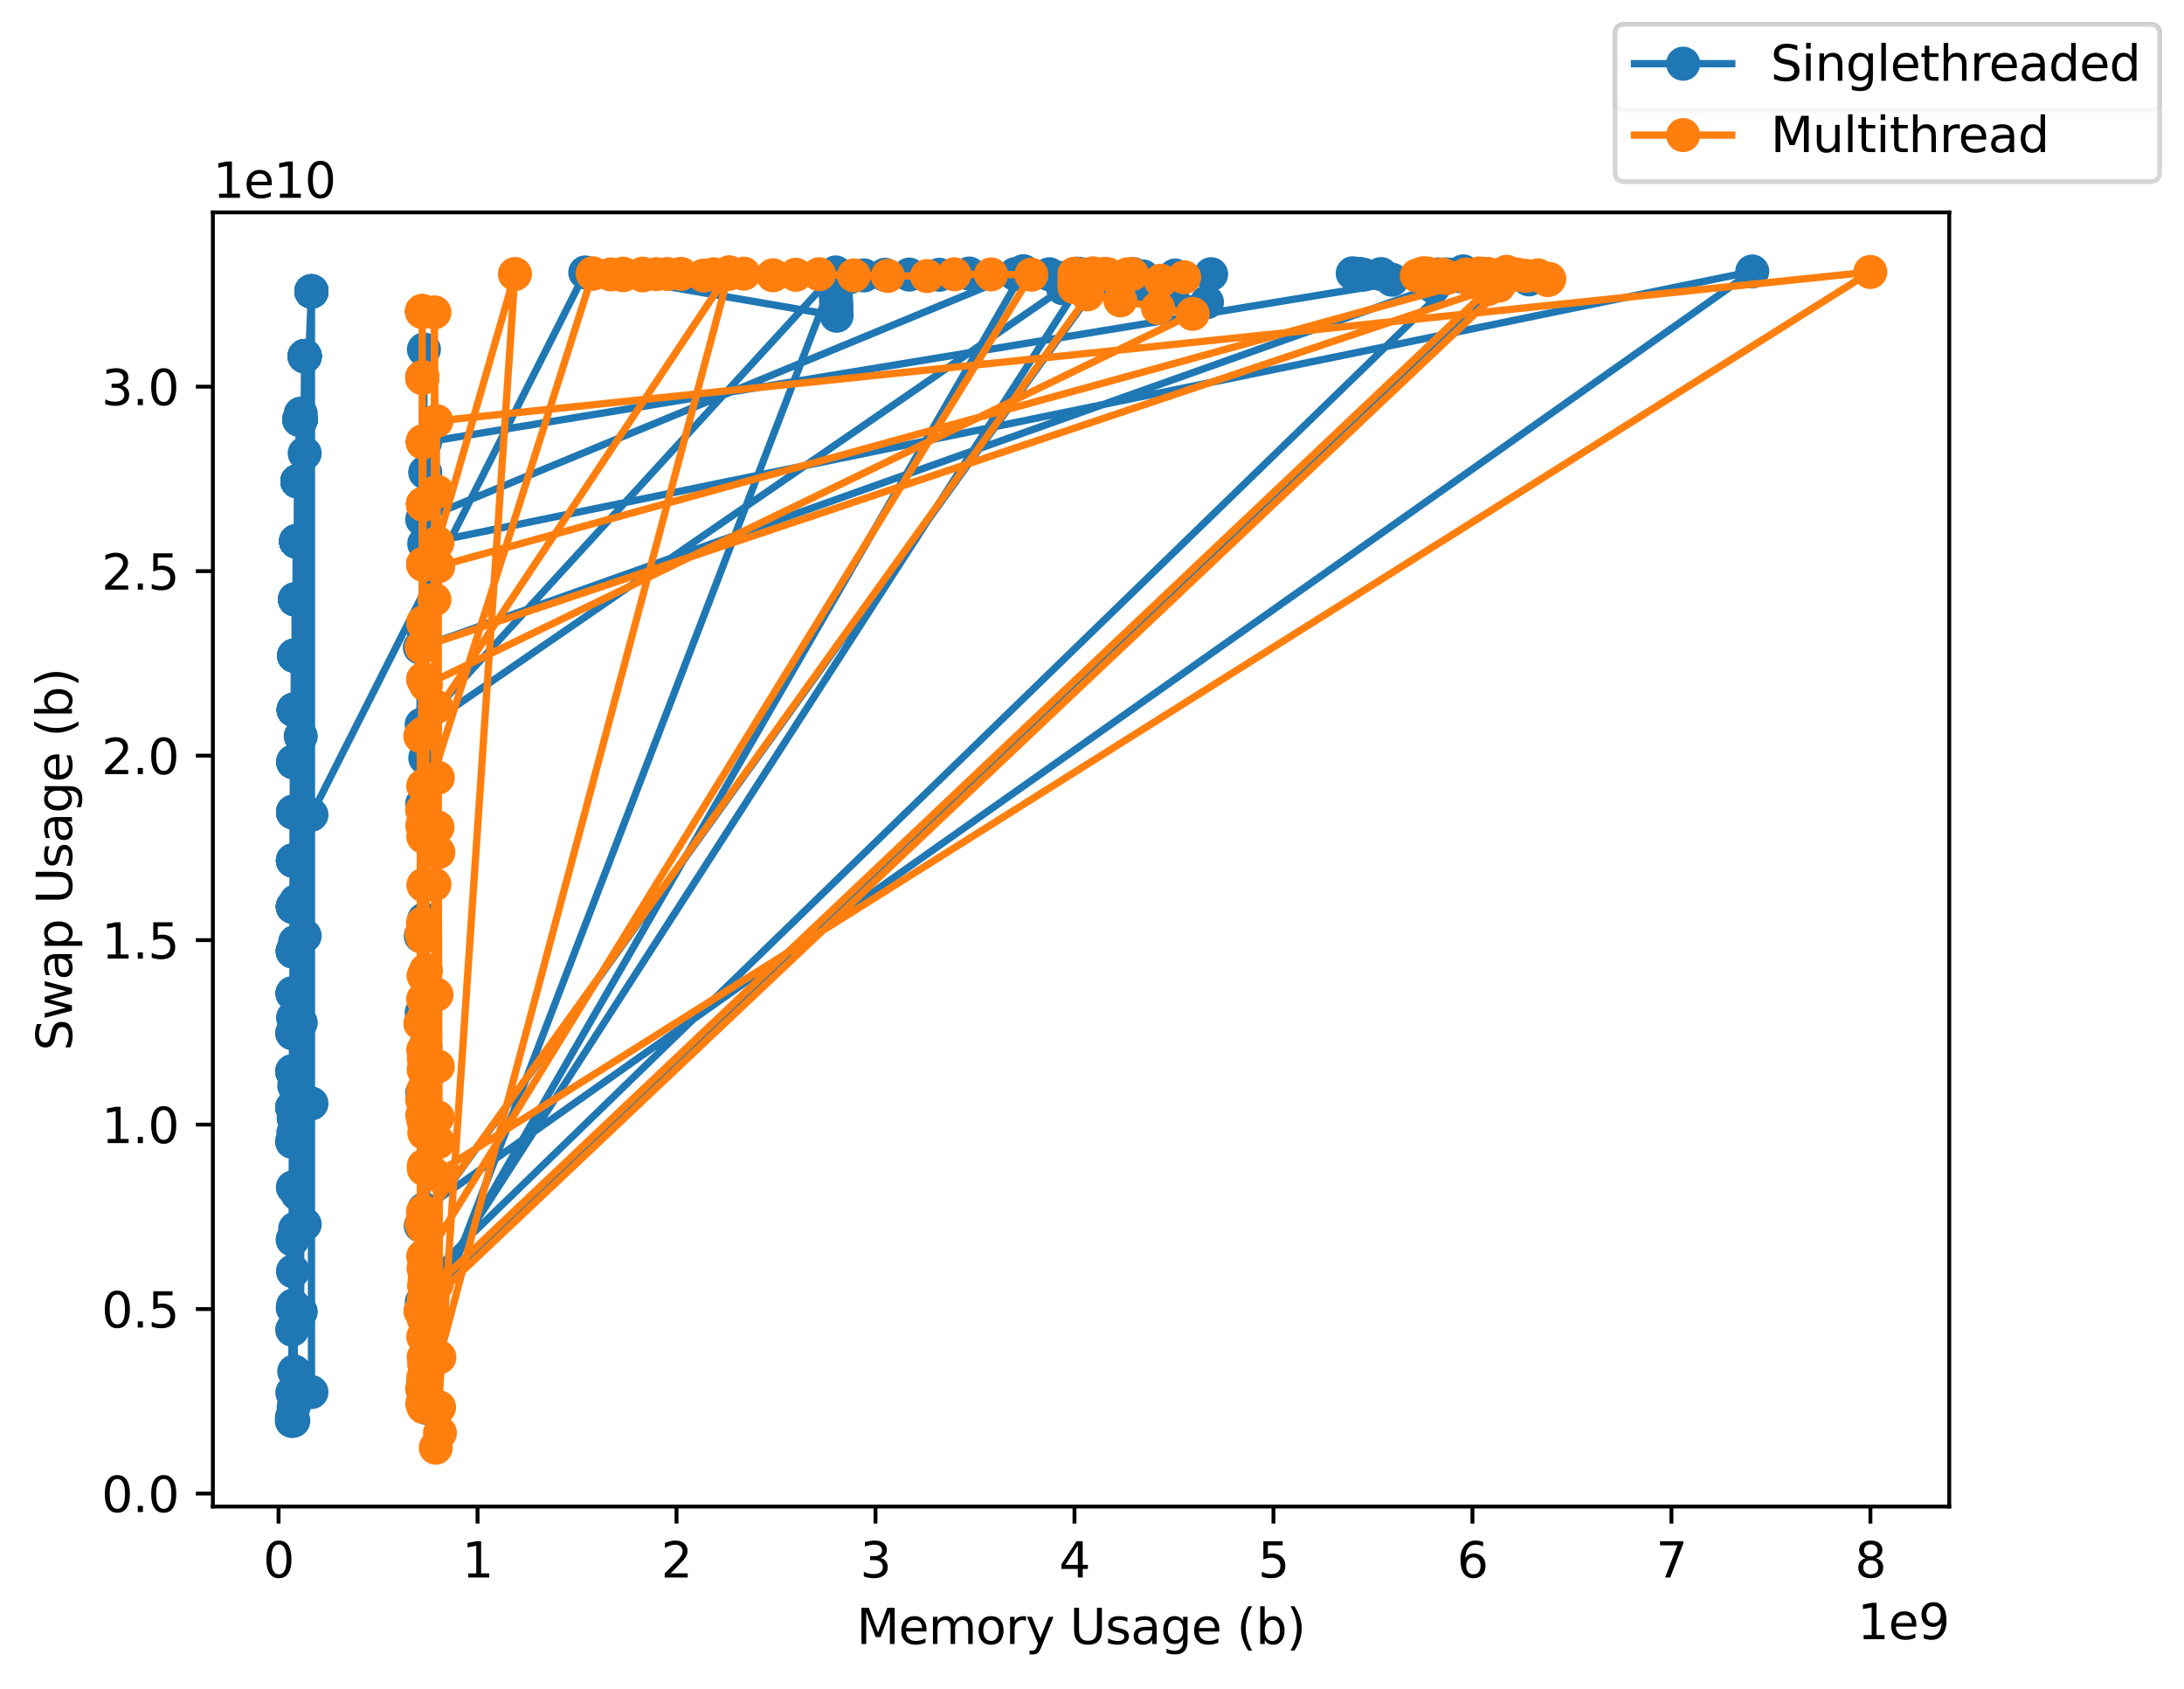 <?xml version="1.0" encoding="utf-8" standalone="no"?>
<!DOCTYPE svg PUBLIC "-//W3C//DTD SVG 1.1//EN"
  "http://www.w3.org/Graphics/SVG/1.1/DTD/svg11.dtd">
<svg xmlns:xlink="http://www.w3.org/1999/xlink" width="449.181pt" height="347.34pt" viewBox="0 0 449.181 347.34" xmlns="http://www.w3.org/2000/svg" version="1.1">
 <defs>
  <style type="text/css">*{stroke-linejoin: round; stroke-linecap: butt}</style>
 </defs>
 <g id="figure_1">
  <g id="patch_1">
   <path d="M 0 347.34 
L 449.181 347.34 
L 449.181 0 
L 0 0 
z
" style="fill: #ffffff"/>
  </g>
  <g id="axes_1">
   <g id="patch_2">
    <path d="M 43.781 309.784 
L 400.901 309.784 
L 400.901 43.672 
L 43.781 43.672 
z
" style="fill: #ffffff"/>
   </g>
   <g id="matplotlib.axis_1">
    <g id="xtick_1">
     <g id="line2d_1">
      <defs>
       <path id="m5b0fcd6005" d="M 0 0 
L 0 3.5 
" style="stroke: #000000; stroke-width: 0.8"/>
      </defs>
      <g>
       <use xlink:href="#m5b0fcd6005" x="57.289" y="309.784" style="stroke: #000000; stroke-width: 0.8"/>
      </g>
     </g>
     <g id="text_1">
      <!-- 0 -->
      <g transform="translate(54.108 324.382) scale(0.1 -0.1)">
       <defs>
        <path id="DejaVuSans-30" d="M 2034 4250 
Q 1547 4250 1301 3770 
Q 1056 3291 1056 2328 
Q 1056 1369 1301 889 
Q 1547 409 2034 409 
Q 2525 409 2770 889 
Q 3016 1369 3016 2328 
Q 3016 3291 2770 3770 
Q 2525 4250 2034 4250 
z
M 2034 4750 
Q 2819 4750 3233 4129 
Q 3647 3509 3647 2328 
Q 3647 1150 3233 529 
Q 2819 -91 2034 -91 
Q 1250 -91 836 529 
Q 422 1150 422 2328 
Q 422 3509 836 4129 
Q 1250 4750 2034 4750 
z
" transform="scale(0.016)"/>
       </defs>
       <use xlink:href="#DejaVuSans-30"/>
      </g>
     </g>
    </g>
    <g id="xtick_2">
     <g id="line2d_2">
      <g>
       <use xlink:href="#m5b0fcd6005" x="98.214" y="309.784" style="stroke: #000000; stroke-width: 0.8"/>
      </g>
     </g>
     <g id="text_2">
      <!-- 1 -->
      <g transform="translate(95.032 324.382) scale(0.1 -0.1)">
       <defs>
        <path id="DejaVuSans-31" d="M 794 531 
L 1825 531 
L 1825 4091 
L 703 3866 
L 703 4441 
L 1819 4666 
L 2450 4666 
L 2450 531 
L 3481 531 
L 3481 0 
L 794 0 
L 794 531 
z
" transform="scale(0.016)"/>
       </defs>
       <use xlink:href="#DejaVuSans-31"/>
      </g>
     </g>
    </g>
    <g id="xtick_3">
     <g id="line2d_3">
      <g>
       <use xlink:href="#m5b0fcd6005" x="139.138" y="309.784" style="stroke: #000000; stroke-width: 0.8"/>
      </g>
     </g>
     <g id="text_3">
      <!-- 2 -->
      <g transform="translate(135.957 324.382) scale(0.1 -0.1)">
       <defs>
        <path id="DejaVuSans-32" d="M 1228 531 
L 3431 531 
L 3431 0 
L 469 0 
L 469 531 
Q 828 903 1448 1529 
Q 2069 2156 2228 2338 
Q 2531 2678 2651 2914 
Q 2772 3150 2772 3378 
Q 2772 3750 2511 3984 
Q 2250 4219 1831 4219 
Q 1534 4219 1204 4116 
Q 875 4013 500 3803 
L 500 4441 
Q 881 4594 1212 4672 
Q 1544 4750 1819 4750 
Q 2544 4750 2975 4387 
Q 3406 4025 3406 3419 
Q 3406 3131 3298 2873 
Q 3191 2616 2906 2266 
Q 2828 2175 2409 1742 
Q 1991 1309 1228 531 
z
" transform="scale(0.016)"/>
       </defs>
       <use xlink:href="#DejaVuSans-32"/>
      </g>
     </g>
    </g>
    <g id="xtick_4">
     <g id="line2d_4">
      <g>
       <use xlink:href="#m5b0fcd6005" x="180.063" y="309.784" style="stroke: #000000; stroke-width: 0.8"/>
      </g>
     </g>
     <g id="text_4">
      <!-- 3 -->
      <g transform="translate(176.882 324.382) scale(0.1 -0.1)">
       <defs>
        <path id="DejaVuSans-33" d="M 2597 2516 
Q 3050 2419 3304 2112 
Q 3559 1806 3559 1356 
Q 3559 666 3084 287 
Q 2609 -91 1734 -91 
Q 1441 -91 1130 -33 
Q 819 25 488 141 
L 488 750 
Q 750 597 1062 519 
Q 1375 441 1716 441 
Q 2309 441 2620 675 
Q 2931 909 2931 1356 
Q 2931 1769 2642 2001 
Q 2353 2234 1838 2234 
L 1294 2234 
L 1294 2753 
L 1863 2753 
Q 2328 2753 2575 2939 
Q 2822 3125 2822 3475 
Q 2822 3834 2567 4026 
Q 2313 4219 1838 4219 
Q 1578 4219 1281 4162 
Q 984 4106 628 3988 
L 628 4550 
Q 988 4650 1302 4700 
Q 1616 4750 1894 4750 
Q 2613 4750 3031 4423 
Q 3450 4097 3450 3541 
Q 3450 3153 3228 2886 
Q 3006 2619 2597 2516 
z
" transform="scale(0.016)"/>
       </defs>
       <use xlink:href="#DejaVuSans-33"/>
      </g>
     </g>
    </g>
    <g id="xtick_5">
     <g id="line2d_5">
      <g>
       <use xlink:href="#m5b0fcd6005" x="220.987" y="309.784" style="stroke: #000000; stroke-width: 0.8"/>
      </g>
     </g>
     <g id="text_5">
      <!-- 4 -->
      <g transform="translate(217.806 324.382) scale(0.1 -0.1)">
       <defs>
        <path id="DejaVuSans-34" d="M 2419 4116 
L 825 1625 
L 2419 1625 
L 2419 4116 
z
M 2253 4666 
L 3047 4666 
L 3047 1625 
L 3713 1625 
L 3713 1100 
L 3047 1100 
L 3047 0 
L 2419 0 
L 2419 1100 
L 313 1100 
L 313 1709 
L 2253 4666 
z
" transform="scale(0.016)"/>
       </defs>
       <use xlink:href="#DejaVuSans-34"/>
      </g>
     </g>
    </g>
    <g id="xtick_6">
     <g id="line2d_6">
      <g>
       <use xlink:href="#m5b0fcd6005" x="261.912" y="309.784" style="stroke: #000000; stroke-width: 0.8"/>
      </g>
     </g>
     <g id="text_6">
      <!-- 5 -->
      <g transform="translate(258.731 324.382) scale(0.1 -0.1)">
       <defs>
        <path id="DejaVuSans-35" d="M 691 4666 
L 3169 4666 
L 3169 4134 
L 1269 4134 
L 1269 2991 
Q 1406 3038 1543 3061 
Q 1681 3084 1819 3084 
Q 2600 3084 3056 2656 
Q 3513 2228 3513 1497 
Q 3513 744 3044 326 
Q 2575 -91 1722 -91 
Q 1428 -91 1123 -41 
Q 819 9 494 109 
L 494 744 
Q 775 591 1075 516 
Q 1375 441 1709 441 
Q 2250 441 2565 725 
Q 2881 1009 2881 1497 
Q 2881 1984 2565 2268 
Q 2250 2553 1709 2553 
Q 1456 2553 1204 2497 
Q 953 2441 691 2322 
L 691 4666 
z
" transform="scale(0.016)"/>
       </defs>
       <use xlink:href="#DejaVuSans-35"/>
      </g>
     </g>
    </g>
    <g id="xtick_7">
     <g id="line2d_7">
      <g>
       <use xlink:href="#m5b0fcd6005" x="302.836" y="309.784" style="stroke: #000000; stroke-width: 0.8"/>
      </g>
     </g>
     <g id="text_7">
      <!-- 6 -->
      <g transform="translate(299.655 324.382) scale(0.1 -0.1)">
       <defs>
        <path id="DejaVuSans-36" d="M 2113 2584 
Q 1688 2584 1439 2293 
Q 1191 2003 1191 1497 
Q 1191 994 1439 701 
Q 1688 409 2113 409 
Q 2538 409 2786 701 
Q 3034 994 3034 1497 
Q 3034 2003 2786 2293 
Q 2538 2584 2113 2584 
z
M 3366 4563 
L 3366 3988 
Q 3128 4100 2886 4159 
Q 2644 4219 2406 4219 
Q 1781 4219 1451 3797 
Q 1122 3375 1075 2522 
Q 1259 2794 1537 2939 
Q 1816 3084 2150 3084 
Q 2853 3084 3261 2657 
Q 3669 2231 3669 1497 
Q 3669 778 3244 343 
Q 2819 -91 2113 -91 
Q 1303 -91 875 529 
Q 447 1150 447 2328 
Q 447 3434 972 4092 
Q 1497 4750 2381 4750 
Q 2619 4750 2861 4703 
Q 3103 4656 3366 4563 
z
" transform="scale(0.016)"/>
       </defs>
       <use xlink:href="#DejaVuSans-36"/>
      </g>
     </g>
    </g>
    <g id="xtick_8">
     <g id="line2d_8">
      <g>
       <use xlink:href="#m5b0fcd6005" x="343.761" y="309.784" style="stroke: #000000; stroke-width: 0.8"/>
      </g>
     </g>
     <g id="text_8">
      <!-- 7 -->
      <g transform="translate(340.58 324.382) scale(0.1 -0.1)">
       <defs>
        <path id="DejaVuSans-37" d="M 525 4666 
L 3525 4666 
L 3525 4397 
L 1831 0 
L 1172 0 
L 2766 4134 
L 525 4134 
L 525 4666 
z
" transform="scale(0.016)"/>
       </defs>
       <use xlink:href="#DejaVuSans-37"/>
      </g>
     </g>
    </g>
    <g id="xtick_9">
     <g id="line2d_9">
      <g>
       <use xlink:href="#m5b0fcd6005" x="384.686" y="309.784" style="stroke: #000000; stroke-width: 0.8"/>
      </g>
     </g>
     <g id="text_9">
      <!-- 8 -->
      <g transform="translate(381.504 324.382) scale(0.1 -0.1)">
       <defs>
        <path id="DejaVuSans-38" d="M 2034 2216 
Q 1584 2216 1326 1975 
Q 1069 1734 1069 1313 
Q 1069 891 1326 650 
Q 1584 409 2034 409 
Q 2484 409 2743 651 
Q 3003 894 3003 1313 
Q 3003 1734 2745 1975 
Q 2488 2216 2034 2216 
z
M 1403 2484 
Q 997 2584 770 2862 
Q 544 3141 544 3541 
Q 544 4100 942 4425 
Q 1341 4750 2034 4750 
Q 2731 4750 3128 4425 
Q 3525 4100 3525 3541 
Q 3525 3141 3298 2862 
Q 3072 2584 2669 2484 
Q 3125 2378 3379 2068 
Q 3634 1759 3634 1313 
Q 3634 634 3220 271 
Q 2806 -91 2034 -91 
Q 1263 -91 848 271 
Q 434 634 434 1313 
Q 434 1759 690 2068 
Q 947 2378 1403 2484 
z
M 1172 3481 
Q 1172 3119 1398 2916 
Q 1625 2713 2034 2713 
Q 2441 2713 2670 2916 
Q 2900 3119 2900 3481 
Q 2900 3844 2670 4047 
Q 2441 4250 2034 4250 
Q 1625 4250 1398 4047 
Q 1172 3844 1172 3481 
z
" transform="scale(0.016)"/>
       </defs>
       <use xlink:href="#DejaVuSans-38"/>
      </g>
     </g>
    </g>
    <g id="text_10">
     <!-- Memory Usage (b) -->
     <g transform="translate(176.173 338.061) scale(0.1 -0.1)">
      <defs>
       <path id="DejaVuSans-4d" d="M 628 4666 
L 1569 4666 
L 2759 1491 
L 3956 4666 
L 4897 4666 
L 4897 0 
L 4281 0 
L 4281 4097 
L 3078 897 
L 2444 897 
L 1241 4097 
L 1241 0 
L 628 0 
L 628 4666 
z
" transform="scale(0.016)"/>
       <path id="DejaVuSans-65" d="M 3597 1894 
L 3597 1613 
L 953 1613 
Q 991 1019 1311 708 
Q 1631 397 2203 397 
Q 2534 397 2845 478 
Q 3156 559 3463 722 
L 3463 178 
Q 3153 47 2828 -22 
Q 2503 -91 2169 -91 
Q 1331 -91 842 396 
Q 353 884 353 1716 
Q 353 2575 817 3079 
Q 1281 3584 2069 3584 
Q 2775 3584 3186 3129 
Q 3597 2675 3597 1894 
z
M 3022 2063 
Q 3016 2534 2758 2815 
Q 2500 3097 2075 3097 
Q 1594 3097 1305 2825 
Q 1016 2553 972 2059 
L 3022 2063 
z
" transform="scale(0.016)"/>
       <path id="DejaVuSans-6d" d="M 3328 2828 
Q 3544 3216 3844 3400 
Q 4144 3584 4550 3584 
Q 5097 3584 5394 3201 
Q 5691 2819 5691 2113 
L 5691 0 
L 5113 0 
L 5113 2094 
Q 5113 2597 4934 2840 
Q 4756 3084 4391 3084 
Q 3944 3084 3684 2787 
Q 3425 2491 3425 1978 
L 3425 0 
L 2847 0 
L 2847 2094 
Q 2847 2600 2669 2842 
Q 2491 3084 2119 3084 
Q 1678 3084 1418 2786 
Q 1159 2488 1159 1978 
L 1159 0 
L 581 0 
L 581 3500 
L 1159 3500 
L 1159 2956 
Q 1356 3278 1631 3431 
Q 1906 3584 2284 3584 
Q 2666 3584 2933 3390 
Q 3200 3197 3328 2828 
z
" transform="scale(0.016)"/>
       <path id="DejaVuSans-6f" d="M 1959 3097 
Q 1497 3097 1228 2736 
Q 959 2375 959 1747 
Q 959 1119 1226 758 
Q 1494 397 1959 397 
Q 2419 397 2687 759 
Q 2956 1122 2956 1747 
Q 2956 2369 2687 2733 
Q 2419 3097 1959 3097 
z
M 1959 3584 
Q 2709 3584 3137 3096 
Q 3566 2609 3566 1747 
Q 3566 888 3137 398 
Q 2709 -91 1959 -91 
Q 1206 -91 779 398 
Q 353 888 353 1747 
Q 353 2609 779 3096 
Q 1206 3584 1959 3584 
z
" transform="scale(0.016)"/>
       <path id="DejaVuSans-72" d="M 2631 2963 
Q 2534 3019 2420 3045 
Q 2306 3072 2169 3072 
Q 1681 3072 1420 2755 
Q 1159 2438 1159 1844 
L 1159 0 
L 581 0 
L 581 3500 
L 1159 3500 
L 1159 2956 
Q 1341 3275 1631 3429 
Q 1922 3584 2338 3584 
Q 2397 3584 2469 3576 
Q 2541 3569 2628 3553 
L 2631 2963 
z
" transform="scale(0.016)"/>
       <path id="DejaVuSans-79" d="M 2059 -325 
Q 1816 -950 1584 -1140 
Q 1353 -1331 966 -1331 
L 506 -1331 
L 506 -850 
L 844 -850 
Q 1081 -850 1212 -737 
Q 1344 -625 1503 -206 
L 1606 56 
L 191 3500 
L 800 3500 
L 1894 763 
L 2988 3500 
L 3597 3500 
L 2059 -325 
z
" transform="scale(0.016)"/>
       <path id="DejaVuSans-20" transform="scale(0.016)"/>
       <path id="DejaVuSans-55" d="M 556 4666 
L 1191 4666 
L 1191 1831 
Q 1191 1081 1462 751 
Q 1734 422 2344 422 
Q 2950 422 3222 751 
Q 3494 1081 3494 1831 
L 3494 4666 
L 4128 4666 
L 4128 1753 
Q 4128 841 3676 375 
Q 3225 -91 2344 -91 
Q 1459 -91 1007 375 
Q 556 841 556 1753 
L 556 4666 
z
" transform="scale(0.016)"/>
       <path id="DejaVuSans-73" d="M 2834 3397 
L 2834 2853 
Q 2591 2978 2328 3040 
Q 2066 3103 1784 3103 
Q 1356 3103 1142 2972 
Q 928 2841 928 2578 
Q 928 2378 1081 2264 
Q 1234 2150 1697 2047 
L 1894 2003 
Q 2506 1872 2764 1633 
Q 3022 1394 3022 966 
Q 3022 478 2636 193 
Q 2250 -91 1575 -91 
Q 1294 -91 989 -36 
Q 684 19 347 128 
L 347 722 
Q 666 556 975 473 
Q 1284 391 1588 391 
Q 1994 391 2212 530 
Q 2431 669 2431 922 
Q 2431 1156 2273 1281 
Q 2116 1406 1581 1522 
L 1381 1569 
Q 847 1681 609 1914 
Q 372 2147 372 2553 
Q 372 3047 722 3315 
Q 1072 3584 1716 3584 
Q 2034 3584 2315 3537 
Q 2597 3491 2834 3397 
z
" transform="scale(0.016)"/>
       <path id="DejaVuSans-61" d="M 2194 1759 
Q 1497 1759 1228 1600 
Q 959 1441 959 1056 
Q 959 750 1161 570 
Q 1363 391 1709 391 
Q 2188 391 2477 730 
Q 2766 1069 2766 1631 
L 2766 1759 
L 2194 1759 
z
M 3341 1997 
L 3341 0 
L 2766 0 
L 2766 531 
Q 2569 213 2275 61 
Q 1981 -91 1556 -91 
Q 1019 -91 701 211 
Q 384 513 384 1019 
Q 384 1609 779 1909 
Q 1175 2209 1959 2209 
L 2766 2209 
L 2766 2266 
Q 2766 2663 2505 2880 
Q 2244 3097 1772 3097 
Q 1472 3097 1187 3025 
Q 903 2953 641 2809 
L 641 3341 
Q 956 3463 1253 3523 
Q 1550 3584 1831 3584 
Q 2591 3584 2966 3190 
Q 3341 2797 3341 1997 
z
" transform="scale(0.016)"/>
       <path id="DejaVuSans-67" d="M 2906 1791 
Q 2906 2416 2648 2759 
Q 2391 3103 1925 3103 
Q 1463 3103 1205 2759 
Q 947 2416 947 1791 
Q 947 1169 1205 825 
Q 1463 481 1925 481 
Q 2391 481 2648 825 
Q 2906 1169 2906 1791 
z
M 3481 434 
Q 3481 -459 3084 -895 
Q 2688 -1331 1869 -1331 
Q 1566 -1331 1297 -1286 
Q 1028 -1241 775 -1147 
L 775 -588 
Q 1028 -725 1275 -790 
Q 1522 -856 1778 -856 
Q 2344 -856 2625 -561 
Q 2906 -266 2906 331 
L 2906 616 
Q 2728 306 2450 153 
Q 2172 0 1784 0 
Q 1141 0 747 490 
Q 353 981 353 1791 
Q 353 2603 747 3093 
Q 1141 3584 1784 3584 
Q 2172 3584 2450 3431 
Q 2728 3278 2906 2969 
L 2906 3500 
L 3481 3500 
L 3481 434 
z
" transform="scale(0.016)"/>
       <path id="DejaVuSans-28" d="M 1984 4856 
Q 1566 4138 1362 3434 
Q 1159 2731 1159 2009 
Q 1159 1288 1364 580 
Q 1569 -128 1984 -844 
L 1484 -844 
Q 1016 -109 783 600 
Q 550 1309 550 2009 
Q 550 2706 781 3412 
Q 1013 4119 1484 4856 
L 1984 4856 
z
" transform="scale(0.016)"/>
       <path id="DejaVuSans-62" d="M 3116 1747 
Q 3116 2381 2855 2742 
Q 2594 3103 2138 3103 
Q 1681 3103 1420 2742 
Q 1159 2381 1159 1747 
Q 1159 1113 1420 752 
Q 1681 391 2138 391 
Q 2594 391 2855 752 
Q 3116 1113 3116 1747 
z
M 1159 2969 
Q 1341 3281 1617 3432 
Q 1894 3584 2278 3584 
Q 2916 3584 3314 3078 
Q 3713 2572 3713 1747 
Q 3713 922 3314 415 
Q 2916 -91 2278 -91 
Q 1894 -91 1617 61 
Q 1341 213 1159 525 
L 1159 0 
L 581 0 
L 581 4863 
L 1159 4863 
L 1159 2969 
z
" transform="scale(0.016)"/>
       <path id="DejaVuSans-29" d="M 513 4856 
L 1013 4856 
Q 1481 4119 1714 3412 
Q 1947 2706 1947 2009 
Q 1947 1309 1714 600 
Q 1481 -109 1013 -844 
L 513 -844 
Q 928 -128 1133 580 
Q 1338 1288 1338 2009 
Q 1338 2731 1133 3434 
Q 928 4138 513 4856 
z
" transform="scale(0.016)"/>
      </defs>
      <use xlink:href="#DejaVuSans-4d"/>
      <use xlink:href="#DejaVuSans-65" x="86.279"/>
      <use xlink:href="#DejaVuSans-6d" x="147.803"/>
      <use xlink:href="#DejaVuSans-6f" x="245.215"/>
      <use xlink:href="#DejaVuSans-72" x="306.396"/>
      <use xlink:href="#DejaVuSans-79" x="347.51"/>
      <use xlink:href="#DejaVuSans-20" x="406.689"/>
      <use xlink:href="#DejaVuSans-55" x="438.477"/>
      <use xlink:href="#DejaVuSans-73" x="511.67"/>
      <use xlink:href="#DejaVuSans-61" x="563.77"/>
      <use xlink:href="#DejaVuSans-67" x="625.049"/>
      <use xlink:href="#DejaVuSans-65" x="688.525"/>
      <use xlink:href="#DejaVuSans-20" x="750.049"/>
      <use xlink:href="#DejaVuSans-28" x="781.836"/>
      <use xlink:href="#DejaVuSans-62" x="820.85"/>
      <use xlink:href="#DejaVuSans-29" x="884.326"/>
     </g>
    </g>
    <g id="text_11">
     <!-- 1e9 -->
     <g transform="translate(382.023 337.061) scale(0.1 -0.1)">
      <defs>
       <path id="DejaVuSans-39" d="M 703 97 
L 703 672 
Q 941 559 1184 500 
Q 1428 441 1663 441 
Q 2288 441 2617 861 
Q 2947 1281 2994 2138 
Q 2813 1869 2534 1725 
Q 2256 1581 1919 1581 
Q 1219 1581 811 2004 
Q 403 2428 403 3163 
Q 403 3881 828 4315 
Q 1253 4750 1959 4750 
Q 2769 4750 3195 4129 
Q 3622 3509 3622 2328 
Q 3622 1225 3098 567 
Q 2575 -91 1691 -91 
Q 1453 -91 1209 -44 
Q 966 3 703 97 
z
M 1959 2075 
Q 2384 2075 2632 2365 
Q 2881 2656 2881 3163 
Q 2881 3666 2632 3958 
Q 2384 4250 1959 4250 
Q 1534 4250 1286 3958 
Q 1038 3666 1038 3163 
Q 1038 2656 1286 2365 
Q 1534 2075 1959 2075 
z
" transform="scale(0.016)"/>
      </defs>
      <use xlink:href="#DejaVuSans-31"/>
      <use xlink:href="#DejaVuSans-65" x="63.623"/>
      <use xlink:href="#DejaVuSans-39" x="125.146"/>
     </g>
    </g>
   </g>
   <g id="matplotlib.axis_2">
    <g id="ytick_1">
     <g id="line2d_10">
      <defs>
       <path id="m99c072cf28" d="M 0 0 
L -3.5 0 
" style="stroke: #000000; stroke-width: 0.8"/>
      </defs>
      <g>
       <use xlink:href="#m99c072cf28" x="43.781" y="307.12" style="stroke: #000000; stroke-width: 0.8"/>
      </g>
     </g>
     <g id="text_12">
      <!-- 0.0 -->
      <g transform="translate(20.878 310.92) scale(0.1 -0.1)">
       <defs>
        <path id="DejaVuSans-2e" d="M 684 794 
L 1344 794 
L 1344 0 
L 684 0 
L 684 794 
z
" transform="scale(0.016)"/>
       </defs>
       <use xlink:href="#DejaVuSans-30"/>
       <use xlink:href="#DejaVuSans-2e" x="63.623"/>
       <use xlink:href="#DejaVuSans-30" x="95.41"/>
      </g>
     </g>
    </g>
    <g id="ytick_2">
     <g id="line2d_11">
      <g>
       <use xlink:href="#m99c072cf28" x="43.781" y="269.186" style="stroke: #000000; stroke-width: 0.8"/>
      </g>
     </g>
     <g id="text_13">
      <!-- 0.5 -->
      <g transform="translate(20.878 272.985) scale(0.1 -0.1)">
       <use xlink:href="#DejaVuSans-30"/>
       <use xlink:href="#DejaVuSans-2e" x="63.623"/>
       <use xlink:href="#DejaVuSans-35" x="95.41"/>
      </g>
     </g>
    </g>
    <g id="ytick_3">
     <g id="line2d_12">
      <g>
       <use xlink:href="#m99c072cf28" x="43.781" y="231.251" style="stroke: #000000; stroke-width: 0.8"/>
      </g>
     </g>
     <g id="text_14">
      <!-- 1.0 -->
      <g transform="translate(20.878 235.05) scale(0.1 -0.1)">
       <use xlink:href="#DejaVuSans-31"/>
       <use xlink:href="#DejaVuSans-2e" x="63.623"/>
       <use xlink:href="#DejaVuSans-30" x="95.41"/>
      </g>
     </g>
    </g>
    <g id="ytick_4">
     <g id="line2d_13">
      <g>
       <use xlink:href="#m99c072cf28" x="43.781" y="193.316" style="stroke: #000000; stroke-width: 0.8"/>
      </g>
     </g>
     <g id="text_15">
      <!-- 1.5 -->
      <g transform="translate(20.878 197.116) scale(0.1 -0.1)">
       <use xlink:href="#DejaVuSans-31"/>
       <use xlink:href="#DejaVuSans-2e" x="63.623"/>
       <use xlink:href="#DejaVuSans-35" x="95.41"/>
      </g>
     </g>
    </g>
    <g id="ytick_5">
     <g id="line2d_14">
      <g>
       <use xlink:href="#m99c072cf28" x="43.781" y="155.382" style="stroke: #000000; stroke-width: 0.8"/>
      </g>
     </g>
     <g id="text_16">
      <!-- 2.0 -->
      <g transform="translate(20.878 159.181) scale(0.1 -0.1)">
       <use xlink:href="#DejaVuSans-32"/>
       <use xlink:href="#DejaVuSans-2e" x="63.623"/>
       <use xlink:href="#DejaVuSans-30" x="95.41"/>
      </g>
     </g>
    </g>
    <g id="ytick_6">
     <g id="line2d_15">
      <g>
       <use xlink:href="#m99c072cf28" x="43.781" y="117.447" style="stroke: #000000; stroke-width: 0.8"/>
      </g>
     </g>
     <g id="text_17">
      <!-- 2.5 -->
      <g transform="translate(20.878 121.246) scale(0.1 -0.1)">
       <use xlink:href="#DejaVuSans-32"/>
       <use xlink:href="#DejaVuSans-2e" x="63.623"/>
       <use xlink:href="#DejaVuSans-35" x="95.41"/>
      </g>
     </g>
    </g>
    <g id="ytick_7">
     <g id="line2d_16">
      <g>
       <use xlink:href="#m99c072cf28" x="43.781" y="79.512" style="stroke: #000000; stroke-width: 0.8"/>
      </g>
     </g>
     <g id="text_18">
      <!-- 3.0 -->
      <g transform="translate(20.878 83.312) scale(0.1 -0.1)">
       <use xlink:href="#DejaVuSans-33"/>
       <use xlink:href="#DejaVuSans-2e" x="63.623"/>
       <use xlink:href="#DejaVuSans-30" x="95.41"/>
      </g>
     </g>
    </g>
    <g id="text_19">
     <!-- Swap Usage (b) -->
     <g transform="translate(14.798 216.062) rotate(-90) scale(0.1 -0.1)">
      <defs>
       <path id="DejaVuSans-53" d="M 3425 4513 
L 3425 3897 
Q 3066 4069 2747 4153 
Q 2428 4238 2131 4238 
Q 1616 4238 1336 4038 
Q 1056 3838 1056 3469 
Q 1056 3159 1242 3001 
Q 1428 2844 1947 2747 
L 2328 2669 
Q 3034 2534 3370 2195 
Q 3706 1856 3706 1288 
Q 3706 609 3251 259 
Q 2797 -91 1919 -91 
Q 1588 -91 1214 -16 
Q 841 59 441 206 
L 441 856 
Q 825 641 1194 531 
Q 1563 422 1919 422 
Q 2459 422 2753 634 
Q 3047 847 3047 1241 
Q 3047 1584 2836 1778 
Q 2625 1972 2144 2069 
L 1759 2144 
Q 1053 2284 737 2584 
Q 422 2884 422 3419 
Q 422 4038 858 4394 
Q 1294 4750 2059 4750 
Q 2388 4750 2728 4690 
Q 3069 4631 3425 4513 
z
" transform="scale(0.016)"/>
       <path id="DejaVuSans-77" d="M 269 3500 
L 844 3500 
L 1563 769 
L 2278 3500 
L 2956 3500 
L 3675 769 
L 4391 3500 
L 4966 3500 
L 4050 0 
L 3372 0 
L 2619 2869 
L 1863 0 
L 1184 0 
L 269 3500 
z
" transform="scale(0.016)"/>
       <path id="DejaVuSans-70" d="M 1159 525 
L 1159 -1331 
L 581 -1331 
L 581 3500 
L 1159 3500 
L 1159 2969 
Q 1341 3281 1617 3432 
Q 1894 3584 2278 3584 
Q 2916 3584 3314 3078 
Q 3713 2572 3713 1747 
Q 3713 922 3314 415 
Q 2916 -91 2278 -91 
Q 1894 -91 1617 61 
Q 1341 213 1159 525 
z
M 3116 1747 
Q 3116 2381 2855 2742 
Q 2594 3103 2138 3103 
Q 1681 3103 1420 2742 
Q 1159 2381 1159 1747 
Q 1159 1113 1420 752 
Q 1681 391 2138 391 
Q 2594 391 2855 752 
Q 3116 1113 3116 1747 
z
" transform="scale(0.016)"/>
      </defs>
      <use xlink:href="#DejaVuSans-53"/>
      <use xlink:href="#DejaVuSans-77" x="63.477"/>
      <use xlink:href="#DejaVuSans-61" x="145.264"/>
      <use xlink:href="#DejaVuSans-70" x="206.543"/>
      <use xlink:href="#DejaVuSans-20" x="270.02"/>
      <use xlink:href="#DejaVuSans-55" x="301.807"/>
      <use xlink:href="#DejaVuSans-73" x="375"/>
      <use xlink:href="#DejaVuSans-61" x="427.1"/>
      <use xlink:href="#DejaVuSans-67" x="488.379"/>
      <use xlink:href="#DejaVuSans-65" x="551.855"/>
      <use xlink:href="#DejaVuSans-20" x="613.379"/>
      <use xlink:href="#DejaVuSans-28" x="645.166"/>
      <use xlink:href="#DejaVuSans-62" x="684.18"/>
      <use xlink:href="#DejaVuSans-29" x="747.656"/>
     </g>
    </g>
    <g id="text_20">
     <!-- 1e10 -->
     <g transform="translate(43.781 40.672) scale(0.1 -0.1)">
      <use xlink:href="#DejaVuSans-31"/>
      <use xlink:href="#DejaVuSans-65" x="63.623"/>
      <use xlink:href="#DejaVuSans-31" x="125.146"/>
      <use xlink:href="#DejaVuSans-30" x="188.77"/>
     </g>
    </g>
   </g>
   <g id="line2d_17">
    <path d="M 60.014 292.181 
L 60.175 204.239 
L 60.175 204.316 
L 60.207 268.978 
L 60.271 166.877 
L 60.271 209.265 
L 60.325 156.578 
L 60.325 156.695 
L 60.325 292.142 
L 60.4 145.867 
L 60.4 229.952 
L 60.518 134.791 
L 60.518 134.827 
L 60.518 282.011 
L 60.518 223.28 
L 60.701 123.227 
L 60.701 123.257 
L 60.701 252.661 
L 60.701 193.69 
L 60.904 111.267 
L 60.904 111.324 
L 60.904 243.987 
L 60.904 185.291 
L 61.173 98.962 
L 61.173 98.975 
L 61.173 245.511 
L 61.173 186.403 
L 61.516 86.222 
L 61.848 85.062 
L 61.848 269.722 
L 61.848 151.385 
L 62.664 73.174 
L 62.664 73.259 
L 62.664 251.751 
L 62.664 93.221 
L 64.058 59.847 
L 64.058 59.961 
L 64.058 286.253 
L 64.058 167.535 
L 120.37 56.024 
L 172.069 64.924 
L 171.865 58.198 
L 171.865 57.275 
L 177.691 56.64 
L 182.004 56.5 
L 193.193 56.499 
L 199.329 56.249 
L 215.786 56.393 
L 223.425 56.454 
L 87.296 267.635 
L 87.285 149.608 
L 218.629 59.283 
L 218.061 57.148 
L 248.239 62.142 
L 233.23 59.258 
L 226.107 57.839 
L 223.307 56.77 
L 222.019 56.544 
L 220.968 56.628 
L 221.644 56.296 
L 222.127 56.447 
L 221.719 56.468 
L 222.341 56.494 
L 223.167 56.568 
L 222.095 56.422 
L 221.376 56.283 
L 222.137 56.405 
L 249.09 56.384 
L 235.048 56.841 
L 226.243 56.783 
L 227.22 56.403 
L 86.537 252.04 
L 86.537 192.473 
L 86.355 133.145 
L 294.877 59.006 
L 278.216 56.196 
L 284.037 56.355 
L 304.579 57.39 
L 304.924 56.664 
L 310.161 56.508 
L 314.448 57.451 
L 301.582 56.486 
L 296.423 56.676 
L 292.865 56.393 
L 309.547 56.605 
L 305.259 56.314 
L 300.186 56.779 
L 305.989 56.466 
L 295.884 56.418 
L 311.026 56.432 
L 86.741 267.754 
L 86.731 148.992 
L 171.869 56.025 
L 87.804 274.96 
L 87.492 215.181 
L 87.449 97.122 
L 87.673 289.51 
L 87.345 229.9 
L 87.25 111.797 
L 360.384 55.821 
L 87.232 248.661 
L 87.19 71.862 
L 87.025 284.204 
L 86.858 224.675 
L 86.835 106.811 
L 210.481 55.768 
L 87.931 268.154 
L 87.445 208.526 
L 87.413 90.952 
L 300.939 55.802 
L 87.386 263.181 
L 87.386 263.181 
" clip-path="url(#p3d4b4ba740)" style="fill: none; stroke: #1f77b4; stroke-width: 1.5; stroke-linecap: square"/>
    <defs>
     <path id="mdb259c98c8" d="M 0 3 
C 0.796 3 1.559 2.684 2.121 2.121 
C 2.684 1.559 3 0.796 3 0 
C 3 -0.796 2.684 -1.559 2.121 -2.121 
C 1.559 -2.684 0.796 -3 0 -3 
C -0.796 -3 -1.559 -2.684 -2.121 -2.121 
C -2.684 -1.559 -3 -0.796 -3 0 
C -3 0.796 -2.684 1.559 -2.121 2.121 
C -1.559 2.684 -0.796 3 0 3 
z
" style="stroke: #1f77b4"/>
    </defs>
    <g clip-path="url(#p3d4b4ba740)">
     <use xlink:href="#mdb259c98c8" x="60.014" y="292.181" style="fill: #1f77b4; stroke: #1f77b4"/>
     <use xlink:href="#mdb259c98c8" x="60.057" y="234.785" style="fill: #1f77b4; stroke: #1f77b4"/>
     <use xlink:href="#mdb259c98c8" x="60.057" y="291.378" style="fill: #1f77b4; stroke: #1f77b4"/>
     <use xlink:href="#mdb259c98c8" x="60.089" y="227.71" style="fill: #1f77b4; stroke: #1f77b4"/>
     <use xlink:href="#mdb259c98c8" x="60.089" y="227.731" style="fill: #1f77b4; stroke: #1f77b4"/>
     <use xlink:href="#mdb259c98c8" x="60.089" y="227.74" style="fill: #1f77b4; stroke: #1f77b4"/>
     <use xlink:href="#mdb259c98c8" x="60.1" y="220.426" style="fill: #1f77b4; stroke: #1f77b4"/>
     <use xlink:href="#mdb259c98c8" x="60.1" y="220.265" style="fill: #1f77b4; stroke: #1f77b4"/>
     <use xlink:href="#mdb259c98c8" x="60.1" y="220.294" style="fill: #1f77b4; stroke: #1f77b4"/>
     <use xlink:href="#mdb259c98c8" x="60.1" y="273.425" style="fill: #1f77b4; stroke: #1f77b4"/>
     <use xlink:href="#mdb259c98c8" x="60.121" y="212.417" style="fill: #1f77b4; stroke: #1f77b4"/>
     <use xlink:href="#mdb259c98c8" x="60.121" y="212.423" style="fill: #1f77b4; stroke: #1f77b4"/>
     <use xlink:href="#mdb259c98c8" x="60.121" y="212.416" style="fill: #1f77b4; stroke: #1f77b4"/>
     <use xlink:href="#mdb259c98c8" x="60.121" y="286.364" style="fill: #1f77b4; stroke: #1f77b4"/>
     <use xlink:href="#mdb259c98c8" x="60.175" y="204.256" style="fill: #1f77b4; stroke: #1f77b4"/>
     <use xlink:href="#mdb259c98c8" x="60.175" y="204.239" style="fill: #1f77b4; stroke: #1f77b4"/>
     <use xlink:href="#mdb259c98c8" x="60.175" y="204.268" style="fill: #1f77b4; stroke: #1f77b4"/>
     <use xlink:href="#mdb259c98c8" x="60.175" y="204.282" style="fill: #1f77b4; stroke: #1f77b4"/>
     <use xlink:href="#mdb259c98c8" x="60.175" y="204.316" style="fill: #1f77b4; stroke: #1f77b4"/>
     <use xlink:href="#mdb259c98c8" x="60.175" y="254.909" style="fill: #1f77b4; stroke: #1f77b4"/>
     <use xlink:href="#mdb259c98c8" x="60.207" y="195.539" style="fill: #1f77b4; stroke: #1f77b4"/>
     <use xlink:href="#mdb259c98c8" x="60.207" y="195.512" style="fill: #1f77b4; stroke: #1f77b4"/>
     <use xlink:href="#mdb259c98c8" x="60.207" y="195.641" style="fill: #1f77b4; stroke: #1f77b4"/>
     <use xlink:href="#mdb259c98c8" x="60.207" y="195.643" style="fill: #1f77b4; stroke: #1f77b4"/>
     <use xlink:href="#mdb259c98c8" x="60.207" y="195.65" style="fill: #1f77b4; stroke: #1f77b4"/>
     <use xlink:href="#mdb259c98c8" x="60.207" y="268.978" style="fill: #1f77b4; stroke: #1f77b4"/>
     <use xlink:href="#mdb259c98c8" x="60.229" y="186.409" style="fill: #1f77b4; stroke: #1f77b4"/>
     <use xlink:href="#mdb259c98c8" x="60.229" y="186.475" style="fill: #1f77b4; stroke: #1f77b4"/>
     <use xlink:href="#mdb259c98c8" x="60.229" y="186.444" style="fill: #1f77b4; stroke: #1f77b4"/>
     <use xlink:href="#mdb259c98c8" x="60.229" y="186.422" style="fill: #1f77b4; stroke: #1f77b4"/>
     <use xlink:href="#mdb259c98c8" x="60.229" y="186.448" style="fill: #1f77b4; stroke: #1f77b4"/>
     <use xlink:href="#mdb259c98c8" x="60.229" y="186.456" style="fill: #1f77b4; stroke: #1f77b4"/>
     <use xlink:href="#mdb259c98c8" x="60.229" y="186.466" style="fill: #1f77b4; stroke: #1f77b4"/>
     <use xlink:href="#mdb259c98c8" x="60.229" y="244.152" style="fill: #1f77b4; stroke: #1f77b4"/>
     <use xlink:href="#mdb259c98c8" x="60.25" y="176.937" style="fill: #1f77b4; stroke: #1f77b4"/>
     <use xlink:href="#mdb259c98c8" x="60.25" y="177.008" style="fill: #1f77b4; stroke: #1f77b4"/>
     <use xlink:href="#mdb259c98c8" x="60.25" y="176.908" style="fill: #1f77b4; stroke: #1f77b4"/>
     <use xlink:href="#mdb259c98c8" x="60.25" y="176.947" style="fill: #1f77b4; stroke: #1f77b4"/>
     <use xlink:href="#mdb259c98c8" x="60.25" y="176.91" style="fill: #1f77b4; stroke: #1f77b4"/>
     <use xlink:href="#mdb259c98c8" x="60.25" y="176.994" style="fill: #1f77b4; stroke: #1f77b4"/>
     <use xlink:href="#mdb259c98c8" x="60.25" y="176.929" style="fill: #1f77b4; stroke: #1f77b4"/>
     <use xlink:href="#mdb259c98c8" x="60.25" y="261.409" style="fill: #1f77b4; stroke: #1f77b4"/>
     <use xlink:href="#mdb259c98c8" x="60.271" y="166.877" style="fill: #1f77b4; stroke: #1f77b4"/>
     <use xlink:href="#mdb259c98c8" x="60.271" y="166.947" style="fill: #1f77b4; stroke: #1f77b4"/>
     <use xlink:href="#mdb259c98c8" x="60.271" y="167.002" style="fill: #1f77b4; stroke: #1f77b4"/>
     <use xlink:href="#mdb259c98c8" x="60.271" y="167.061" style="fill: #1f77b4; stroke: #1f77b4"/>
     <use xlink:href="#mdb259c98c8" x="60.271" y="167.057" style="fill: #1f77b4; stroke: #1f77b4"/>
     <use xlink:href="#mdb259c98c8" x="60.271" y="167.038" style="fill: #1f77b4; stroke: #1f77b4"/>
     <use xlink:href="#mdb259c98c8" x="60.271" y="167.043" style="fill: #1f77b4; stroke: #1f77b4"/>
     <use xlink:href="#mdb259c98c8" x="60.271" y="167.058" style="fill: #1f77b4; stroke: #1f77b4"/>
     <use xlink:href="#mdb259c98c8" x="60.271" y="268.447" style="fill: #1f77b4; stroke: #1f77b4"/>
     <use xlink:href="#mdb259c98c8" x="60.271" y="209.265" style="fill: #1f77b4; stroke: #1f77b4"/>
     <use xlink:href="#mdb259c98c8" x="60.325" y="156.578" style="fill: #1f77b4; stroke: #1f77b4"/>
     <use xlink:href="#mdb259c98c8" x="60.325" y="156.633" style="fill: #1f77b4; stroke: #1f77b4"/>
     <use xlink:href="#mdb259c98c8" x="60.325" y="156.69" style="fill: #1f77b4; stroke: #1f77b4"/>
     <use xlink:href="#mdb259c98c8" x="60.325" y="156.679" style="fill: #1f77b4; stroke: #1f77b4"/>
     <use xlink:href="#mdb259c98c8" x="60.325" y="156.768" style="fill: #1f77b4; stroke: #1f77b4"/>
     <use xlink:href="#mdb259c98c8" x="60.325" y="156.729" style="fill: #1f77b4; stroke: #1f77b4"/>
     <use xlink:href="#mdb259c98c8" x="60.325" y="156.71" style="fill: #1f77b4; stroke: #1f77b4"/>
     <use xlink:href="#mdb259c98c8" x="60.325" y="156.695" style="fill: #1f77b4; stroke: #1f77b4"/>
     <use xlink:href="#mdb259c98c8" x="60.325" y="292.142" style="fill: #1f77b4; stroke: #1f77b4"/>
     <use xlink:href="#mdb259c98c8" x="60.325" y="232.961" style="fill: #1f77b4; stroke: #1f77b4"/>
     <use xlink:href="#mdb259c98c8" x="60.4" y="145.867" style="fill: #1f77b4; stroke: #1f77b4"/>
     <use xlink:href="#mdb259c98c8" x="60.4" y="145.925" style="fill: #1f77b4; stroke: #1f77b4"/>
     <use xlink:href="#mdb259c98c8" x="60.4" y="145.961" style="fill: #1f77b4; stroke: #1f77b4"/>
     <use xlink:href="#mdb259c98c8" x="60.4" y="145.969" style="fill: #1f77b4; stroke: #1f77b4"/>
     <use xlink:href="#mdb259c98c8" x="60.4" y="145.984" style="fill: #1f77b4; stroke: #1f77b4"/>
     <use xlink:href="#mdb259c98c8" x="60.4" y="145.991" style="fill: #1f77b4; stroke: #1f77b4"/>
     <use xlink:href="#mdb259c98c8" x="60.4" y="145.986" style="fill: #1f77b4; stroke: #1f77b4"/>
     <use xlink:href="#mdb259c98c8" x="60.4" y="146.004" style="fill: #1f77b4; stroke: #1f77b4"/>
     <use xlink:href="#mdb259c98c8" x="60.4" y="145.991" style="fill: #1f77b4; stroke: #1f77b4"/>
     <use xlink:href="#mdb259c98c8" x="60.4" y="289.253" style="fill: #1f77b4; stroke: #1f77b4"/>
     <use xlink:href="#mdb259c98c8" x="60.4" y="229.952" style="fill: #1f77b4; stroke: #1f77b4"/>
     <use xlink:href="#mdb259c98c8" x="60.518" y="134.791" style="fill: #1f77b4; stroke: #1f77b4"/>
     <use xlink:href="#mdb259c98c8" x="60.518" y="134.809" style="fill: #1f77b4; stroke: #1f77b4"/>
     <use xlink:href="#mdb259c98c8" x="60.518" y="134.82" style="fill: #1f77b4; stroke: #1f77b4"/>
     <use xlink:href="#mdb259c98c8" x="60.518" y="134.817" style="fill: #1f77b4; stroke: #1f77b4"/>
     <use xlink:href="#mdb259c98c8" x="60.518" y="134.831" style="fill: #1f77b4; stroke: #1f77b4"/>
     <use xlink:href="#mdb259c98c8" x="60.518" y="134.83" style="fill: #1f77b4; stroke: #1f77b4"/>
     <use xlink:href="#mdb259c98c8" x="60.518" y="134.838" style="fill: #1f77b4; stroke: #1f77b4"/>
     <use xlink:href="#mdb259c98c8" x="60.518" y="134.843" style="fill: #1f77b4; stroke: #1f77b4"/>
     <use xlink:href="#mdb259c98c8" x="60.518" y="134.832" style="fill: #1f77b4; stroke: #1f77b4"/>
     <use xlink:href="#mdb259c98c8" x="60.518" y="134.834" style="fill: #1f77b4; stroke: #1f77b4"/>
     <use xlink:href="#mdb259c98c8" x="60.518" y="134.827" style="fill: #1f77b4; stroke: #1f77b4"/>
     <use xlink:href="#mdb259c98c8" x="60.518" y="282.011" style="fill: #1f77b4; stroke: #1f77b4"/>
     <use xlink:href="#mdb259c98c8" x="60.518" y="223.28" style="fill: #1f77b4; stroke: #1f77b4"/>
     <use xlink:href="#mdb259c98c8" x="60.701" y="123.253" style="fill: #1f77b4; stroke: #1f77b4"/>
     <use xlink:href="#mdb259c98c8" x="60.701" y="123.227" style="fill: #1f77b4; stroke: #1f77b4"/>
     <use xlink:href="#mdb259c98c8" x="60.701" y="123.246" style="fill: #1f77b4; stroke: #1f77b4"/>
     <use xlink:href="#mdb259c98c8" x="60.701" y="123.254" style="fill: #1f77b4; stroke: #1f77b4"/>
     <use xlink:href="#mdb259c98c8" x="60.701" y="123.261" style="fill: #1f77b4; stroke: #1f77b4"/>
     <use xlink:href="#mdb259c98c8" x="60.701" y="123.253" style="fill: #1f77b4; stroke: #1f77b4"/>
     <use xlink:href="#mdb259c98c8" x="60.701" y="123.256" style="fill: #1f77b4; stroke: #1f77b4"/>
     <use xlink:href="#mdb259c98c8" x="60.701" y="123.261" style="fill: #1f77b4; stroke: #1f77b4"/>
     <use xlink:href="#mdb259c98c8" x="60.701" y="123.279" style="fill: #1f77b4; stroke: #1f77b4"/>
     <use xlink:href="#mdb259c98c8" x="60.701" y="123.245" style="fill: #1f77b4; stroke: #1f77b4"/>
     <use xlink:href="#mdb259c98c8" x="60.701" y="123.255" style="fill: #1f77b4; stroke: #1f77b4"/>
     <use xlink:href="#mdb259c98c8" x="60.701" y="123.255" style="fill: #1f77b4; stroke: #1f77b4"/>
     <use xlink:href="#mdb259c98c8" x="60.701" y="123.257" style="fill: #1f77b4; stroke: #1f77b4"/>
     <use xlink:href="#mdb259c98c8" x="60.701" y="252.661" style="fill: #1f77b4; stroke: #1f77b4"/>
     <use xlink:href="#mdb259c98c8" x="60.701" y="193.69" style="fill: #1f77b4; stroke: #1f77b4"/>
     <use xlink:href="#mdb259c98c8" x="60.904" y="111.267" style="fill: #1f77b4; stroke: #1f77b4"/>
     <use xlink:href="#mdb259c98c8" x="60.904" y="111.304" style="fill: #1f77b4; stroke: #1f77b4"/>
     <use xlink:href="#mdb259c98c8" x="60.904" y="111.31" style="fill: #1f77b4; stroke: #1f77b4"/>
     <use xlink:href="#mdb259c98c8" x="60.904" y="111.329" style="fill: #1f77b4; stroke: #1f77b4"/>
     <use xlink:href="#mdb259c98c8" x="60.904" y="111.285" style="fill: #1f77b4; stroke: #1f77b4"/>
     <use xlink:href="#mdb259c98c8" x="60.904" y="111.323" style="fill: #1f77b4; stroke: #1f77b4"/>
     <use xlink:href="#mdb259c98c8" x="60.904" y="111.317" style="fill: #1f77b4; stroke: #1f77b4"/>
     <use xlink:href="#mdb259c98c8" x="60.904" y="111.321" style="fill: #1f77b4; stroke: #1f77b4"/>
     <use xlink:href="#mdb259c98c8" x="60.904" y="111.323" style="fill: #1f77b4; stroke: #1f77b4"/>
     <use xlink:href="#mdb259c98c8" x="60.904" y="111.314" style="fill: #1f77b4; stroke: #1f77b4"/>
     <use xlink:href="#mdb259c98c8" x="60.904" y="111.317" style="fill: #1f77b4; stroke: #1f77b4"/>
     <use xlink:href="#mdb259c98c8" x="60.904" y="111.326" style="fill: #1f77b4; stroke: #1f77b4"/>
     <use xlink:href="#mdb259c98c8" x="60.904" y="111.324" style="fill: #1f77b4; stroke: #1f77b4"/>
     <use xlink:href="#mdb259c98c8" x="60.904" y="243.987" style="fill: #1f77b4; stroke: #1f77b4"/>
     <use xlink:href="#mdb259c98c8" x="60.904" y="185.291" style="fill: #1f77b4; stroke: #1f77b4"/>
     <use xlink:href="#mdb259c98c8" x="61.173" y="98.978" style="fill: #1f77b4; stroke: #1f77b4"/>
     <use xlink:href="#mdb259c98c8" x="61.173" y="98.962" style="fill: #1f77b4; stroke: #1f77b4"/>
     <use xlink:href="#mdb259c98c8" x="61.173" y="98.968" style="fill: #1f77b4; stroke: #1f77b4"/>
     <use xlink:href="#mdb259c98c8" x="61.173" y="98.964" style="fill: #1f77b4; stroke: #1f77b4"/>
     <use xlink:href="#mdb259c98c8" x="61.173" y="98.969" style="fill: #1f77b4; stroke: #1f77b4"/>
     <use xlink:href="#mdb259c98c8" x="61.173" y="98.967" style="fill: #1f77b4; stroke: #1f77b4"/>
     <use xlink:href="#mdb259c98c8" x="61.173" y="98.968" style="fill: #1f77b4; stroke: #1f77b4"/>
     <use xlink:href="#mdb259c98c8" x="61.173" y="98.987" style="fill: #1f77b4; stroke: #1f77b4"/>
     <use xlink:href="#mdb259c98c8" x="61.173" y="98.975" style="fill: #1f77b4; stroke: #1f77b4"/>
     <use xlink:href="#mdb259c98c8" x="61.173" y="98.973" style="fill: #1f77b4; stroke: #1f77b4"/>
     <use xlink:href="#mdb259c98c8" x="61.173" y="98.97" style="fill: #1f77b4; stroke: #1f77b4"/>
     <use xlink:href="#mdb259c98c8" x="61.173" y="98.97" style="fill: #1f77b4; stroke: #1f77b4"/>
     <use xlink:href="#mdb259c98c8" x="61.173" y="98.981" style="fill: #1f77b4; stroke: #1f77b4"/>
     <use xlink:href="#mdb259c98c8" x="61.173" y="98.984" style="fill: #1f77b4; stroke: #1f77b4"/>
     <use xlink:href="#mdb259c98c8" x="61.173" y="98.975" style="fill: #1f77b4; stroke: #1f77b4"/>
     <use xlink:href="#mdb259c98c8" x="61.173" y="245.511" style="fill: #1f77b4; stroke: #1f77b4"/>
     <use xlink:href="#mdb259c98c8" x="61.173" y="186.403" style="fill: #1f77b4; stroke: #1f77b4"/>
     <use xlink:href="#mdb259c98c8" x="61.516" y="86.352" style="fill: #1f77b4; stroke: #1f77b4"/>
     <use xlink:href="#mdb259c98c8" x="61.516" y="86.222" style="fill: #1f77b4; stroke: #1f77b4"/>
     <use xlink:href="#mdb259c98c8" x="61.848" y="85.062" style="fill: #1f77b4; stroke: #1f77b4"/>
     <use xlink:href="#mdb259c98c8" x="61.848" y="86.221" style="fill: #1f77b4; stroke: #1f77b4"/>
     <use xlink:href="#mdb259c98c8" x="61.848" y="86.258" style="fill: #1f77b4; stroke: #1f77b4"/>
     <use xlink:href="#mdb259c98c8" x="61.848" y="86.247" style="fill: #1f77b4; stroke: #1f77b4"/>
     <use xlink:href="#mdb259c98c8" x="61.848" y="86.249" style="fill: #1f77b4; stroke: #1f77b4"/>
     <use xlink:href="#mdb259c98c8" x="61.848" y="86.268" style="fill: #1f77b4; stroke: #1f77b4"/>
     <use xlink:href="#mdb259c98c8" x="61.848" y="86.265" style="fill: #1f77b4; stroke: #1f77b4"/>
     <use xlink:href="#mdb259c98c8" x="61.848" y="86.275" style="fill: #1f77b4; stroke: #1f77b4"/>
     <use xlink:href="#mdb259c98c8" x="61.848" y="86.272" style="fill: #1f77b4; stroke: #1f77b4"/>
     <use xlink:href="#mdb259c98c8" x="61.848" y="86.284" style="fill: #1f77b4; stroke: #1f77b4"/>
     <use xlink:href="#mdb259c98c8" x="61.848" y="86.352" style="fill: #1f77b4; stroke: #1f77b4"/>
     <use xlink:href="#mdb259c98c8" x="61.848" y="86.342" style="fill: #1f77b4; stroke: #1f77b4"/>
     <use xlink:href="#mdb259c98c8" x="61.848" y="86.326" style="fill: #1f77b4; stroke: #1f77b4"/>
     <use xlink:href="#mdb259c98c8" x="61.848" y="269.722" style="fill: #1f77b4; stroke: #1f77b4"/>
     <use xlink:href="#mdb259c98c8" x="61.848" y="210.304" style="fill: #1f77b4; stroke: #1f77b4"/>
     <use xlink:href="#mdb259c98c8" x="61.848" y="151.385" style="fill: #1f77b4; stroke: #1f77b4"/>
     <use xlink:href="#mdb259c98c8" x="62.664" y="73.194" style="fill: #1f77b4; stroke: #1f77b4"/>
     <use xlink:href="#mdb259c98c8" x="62.664" y="73.174" style="fill: #1f77b4; stroke: #1f77b4"/>
     <use xlink:href="#mdb259c98c8" x="62.664" y="73.226" style="fill: #1f77b4; stroke: #1f77b4"/>
     <use xlink:href="#mdb259c98c8" x="62.664" y="73.257" style="fill: #1f77b4; stroke: #1f77b4"/>
     <use xlink:href="#mdb259c98c8" x="62.664" y="73.244" style="fill: #1f77b4; stroke: #1f77b4"/>
     <use xlink:href="#mdb259c98c8" x="62.664" y="73.239" style="fill: #1f77b4; stroke: #1f77b4"/>
     <use xlink:href="#mdb259c98c8" x="62.664" y="73.28" style="fill: #1f77b4; stroke: #1f77b4"/>
     <use xlink:href="#mdb259c98c8" x="62.664" y="73.251" style="fill: #1f77b4; stroke: #1f77b4"/>
     <use xlink:href="#mdb259c98c8" x="62.664" y="73.254" style="fill: #1f77b4; stroke: #1f77b4"/>
     <use xlink:href="#mdb259c98c8" x="62.664" y="73.248" style="fill: #1f77b4; stroke: #1f77b4"/>
     <use xlink:href="#mdb259c98c8" x="62.664" y="73.251" style="fill: #1f77b4; stroke: #1f77b4"/>
     <use xlink:href="#mdb259c98c8" x="62.664" y="73.224" style="fill: #1f77b4; stroke: #1f77b4"/>
     <use xlink:href="#mdb259c98c8" x="62.664" y="73.217" style="fill: #1f77b4; stroke: #1f77b4"/>
     <use xlink:href="#mdb259c98c8" x="62.664" y="73.228" style="fill: #1f77b4; stroke: #1f77b4"/>
     <use xlink:href="#mdb259c98c8" x="62.664" y="73.231" style="fill: #1f77b4; stroke: #1f77b4"/>
     <use xlink:href="#mdb259c98c8" x="62.664" y="73.254" style="fill: #1f77b4; stroke: #1f77b4"/>
     <use xlink:href="#mdb259c98c8" x="62.664" y="73.257" style="fill: #1f77b4; stroke: #1f77b4"/>
     <use xlink:href="#mdb259c98c8" x="62.664" y="73.259" style="fill: #1f77b4; stroke: #1f77b4"/>
     <use xlink:href="#mdb259c98c8" x="62.664" y="251.751" style="fill: #1f77b4; stroke: #1f77b4"/>
     <use xlink:href="#mdb259c98c8" x="62.664" y="192.433" style="fill: #1f77b4; stroke: #1f77b4"/>
     <use xlink:href="#mdb259c98c8" x="62.664" y="93.221" style="fill: #1f77b4; stroke: #1f77b4"/>
     <use xlink:href="#mdb259c98c8" x="64.058" y="59.847" style="fill: #1f77b4; stroke: #1f77b4"/>
     <use xlink:href="#mdb259c98c8" x="64.058" y="59.853" style="fill: #1f77b4; stroke: #1f77b4"/>
     <use xlink:href="#mdb259c98c8" x="64.058" y="59.897" style="fill: #1f77b4; stroke: #1f77b4"/>
     <use xlink:href="#mdb259c98c8" x="64.058" y="59.901" style="fill: #1f77b4; stroke: #1f77b4"/>
     <use xlink:href="#mdb259c98c8" x="64.058" y="59.905" style="fill: #1f77b4; stroke: #1f77b4"/>
     <use xlink:href="#mdb259c98c8" x="64.058" y="59.9" style="fill: #1f77b4; stroke: #1f77b4"/>
     <use xlink:href="#mdb259c98c8" x="64.058" y="59.913" style="fill: #1f77b4; stroke: #1f77b4"/>
     <use xlink:href="#mdb259c98c8" x="64.058" y="59.923" style="fill: #1f77b4; stroke: #1f77b4"/>
     <use xlink:href="#mdb259c98c8" x="64.058" y="59.929" style="fill: #1f77b4; stroke: #1f77b4"/>
     <use xlink:href="#mdb259c98c8" x="64.058" y="59.931" style="fill: #1f77b4; stroke: #1f77b4"/>
     <use xlink:href="#mdb259c98c8" x="64.058" y="59.936" style="fill: #1f77b4; stroke: #1f77b4"/>
     <use xlink:href="#mdb259c98c8" x="64.058" y="59.941" style="fill: #1f77b4; stroke: #1f77b4"/>
     <use xlink:href="#mdb259c98c8" x="64.058" y="59.94" style="fill: #1f77b4; stroke: #1f77b4"/>
     <use xlink:href="#mdb259c98c8" x="64.058" y="59.94" style="fill: #1f77b4; stroke: #1f77b4"/>
     <use xlink:href="#mdb259c98c8" x="64.058" y="59.954" style="fill: #1f77b4; stroke: #1f77b4"/>
     <use xlink:href="#mdb259c98c8" x="64.058" y="59.955" style="fill: #1f77b4; stroke: #1f77b4"/>
     <use xlink:href="#mdb259c98c8" x="64.058" y="59.959" style="fill: #1f77b4; stroke: #1f77b4"/>
     <use xlink:href="#mdb259c98c8" x="64.058" y="59.961" style="fill: #1f77b4; stroke: #1f77b4"/>
     <use xlink:href="#mdb259c98c8" x="64.058" y="286.253" style="fill: #1f77b4; stroke: #1f77b4"/>
     <use xlink:href="#mdb259c98c8" x="64.058" y="226.908" style="fill: #1f77b4; stroke: #1f77b4"/>
     <use xlink:href="#mdb259c98c8" x="64.058" y="167.535" style="fill: #1f77b4; stroke: #1f77b4"/>
     <use xlink:href="#mdb259c98c8" x="120.37" y="56.024" style="fill: #1f77b4; stroke: #1f77b4"/>
     <use xlink:href="#mdb259c98c8" x="172.069" y="64.924" style="fill: #1f77b4; stroke: #1f77b4"/>
     <use xlink:href="#mdb259c98c8" x="172.037" y="64.157" style="fill: #1f77b4; stroke: #1f77b4"/>
     <use xlink:href="#mdb259c98c8" x="172.005" y="63.401" style="fill: #1f77b4; stroke: #1f77b4"/>
     <use xlink:href="#mdb259c98c8" x="172.005" y="62.529" style="fill: #1f77b4; stroke: #1f77b4"/>
     <use xlink:href="#mdb259c98c8" x="171.951" y="61.811" style="fill: #1f77b4; stroke: #1f77b4"/>
     <use xlink:href="#mdb259c98c8" x="171.908" y="60.864" style="fill: #1f77b4; stroke: #1f77b4"/>
     <use xlink:href="#mdb259c98c8" x="171.865" y="60.036" style="fill: #1f77b4; stroke: #1f77b4"/>
     <use xlink:href="#mdb259c98c8" x="171.865" y="59.089" style="fill: #1f77b4; stroke: #1f77b4"/>
     <use xlink:href="#mdb259c98c8" x="171.865" y="58.198" style="fill: #1f77b4; stroke: #1f77b4"/>
     <use xlink:href="#mdb259c98c8" x="171.865" y="57.275" style="fill: #1f77b4; stroke: #1f77b4"/>
     <use xlink:href="#mdb259c98c8" x="174.891" y="56.977" style="fill: #1f77b4; stroke: #1f77b4"/>
     <use xlink:href="#mdb259c98c8" x="177.691" y="56.64" style="fill: #1f77b4; stroke: #1f77b4"/>
     <use xlink:href="#mdb259c98c8" x="182.004" y="56.5" style="fill: #1f77b4; stroke: #1f77b4"/>
     <use xlink:href="#mdb259c98c8" x="186.992" y="56.463" style="fill: #1f77b4; stroke: #1f77b4"/>
     <use xlink:href="#mdb259c98c8" x="193.193" y="56.499" style="fill: #1f77b4; stroke: #1f77b4"/>
     <use xlink:href="#mdb259c98c8" x="199.329" y="56.249" style="fill: #1f77b4; stroke: #1f77b4"/>
     <use xlink:href="#mdb259c98c8" x="208.802" y="56.361" style="fill: #1f77b4; stroke: #1f77b4"/>
     <use xlink:href="#mdb259c98c8" x="215.786" y="56.393" style="fill: #1f77b4; stroke: #1f77b4"/>
     <use xlink:href="#mdb259c98c8" x="222.009" y="56.39" style="fill: #1f77b4; stroke: #1f77b4"/>
     <use xlink:href="#mdb259c98c8" x="223.425" y="56.454" style="fill: #1f77b4; stroke: #1f77b4"/>
     <use xlink:href="#mdb259c98c8" x="87.296" y="267.635" style="fill: #1f77b4; stroke: #1f77b4"/>
     <use xlink:href="#mdb259c98c8" x="87.296" y="208.416" style="fill: #1f77b4; stroke: #1f77b4"/>
     <use xlink:href="#mdb259c98c8" x="87.285" y="149.608" style="fill: #1f77b4; stroke: #1f77b4"/>
     <use xlink:href="#mdb259c98c8" x="218.629" y="59.283" style="fill: #1f77b4; stroke: #1f77b4"/>
     <use xlink:href="#mdb259c98c8" x="218.308" y="58.229" style="fill: #1f77b4; stroke: #1f77b4"/>
     <use xlink:href="#mdb259c98c8" x="218.061" y="57.148" style="fill: #1f77b4; stroke: #1f77b4"/>
     <use xlink:href="#mdb259c98c8" x="248.239" y="62.142" style="fill: #1f77b4; stroke: #1f77b4"/>
     <use xlink:href="#mdb259c98c8" x="241.062" y="60.812" style="fill: #1f77b4; stroke: #1f77b4"/>
     <use xlink:href="#mdb259c98c8" x="233.23" y="59.258" style="fill: #1f77b4; stroke: #1f77b4"/>
     <use xlink:href="#mdb259c98c8" x="226.107" y="57.839" style="fill: #1f77b4; stroke: #1f77b4"/>
     <use xlink:href="#mdb259c98c8" x="223.307" y="56.77" style="fill: #1f77b4; stroke: #1f77b4"/>
     <use xlink:href="#mdb259c98c8" x="222.019" y="56.544" style="fill: #1f77b4; stroke: #1f77b4"/>
     <use xlink:href="#mdb259c98c8" x="220.968" y="56.628" style="fill: #1f77b4; stroke: #1f77b4"/>
     <use xlink:href="#mdb259c98c8" x="221.644" y="56.296" style="fill: #1f77b4; stroke: #1f77b4"/>
     <use xlink:href="#mdb259c98c8" x="222.127" y="56.447" style="fill: #1f77b4; stroke: #1f77b4"/>
     <use xlink:href="#mdb259c98c8" x="221.719" y="56.468" style="fill: #1f77b4; stroke: #1f77b4"/>
     <use xlink:href="#mdb259c98c8" x="222.341" y="56.494" style="fill: #1f77b4; stroke: #1f77b4"/>
     <use xlink:href="#mdb259c98c8" x="223.167" y="56.568" style="fill: #1f77b4; stroke: #1f77b4"/>
     <use xlink:href="#mdb259c98c8" x="222.095" y="56.422" style="fill: #1f77b4; stroke: #1f77b4"/>
     <use xlink:href="#mdb259c98c8" x="221.376" y="56.283" style="fill: #1f77b4; stroke: #1f77b4"/>
     <use xlink:href="#mdb259c98c8" x="222.137" y="56.405" style="fill: #1f77b4; stroke: #1f77b4"/>
     <use xlink:href="#mdb259c98c8" x="233.107" y="56.368" style="fill: #1f77b4; stroke: #1f77b4"/>
     <use xlink:href="#mdb259c98c8" x="249.09" y="56.384" style="fill: #1f77b4; stroke: #1f77b4"/>
     <use xlink:href="#mdb259c98c8" x="241.705" y="56.652" style="fill: #1f77b4; stroke: #1f77b4"/>
     <use xlink:href="#mdb259c98c8" x="235.048" y="56.841" style="fill: #1f77b4; stroke: #1f77b4"/>
     <use xlink:href="#mdb259c98c8" x="226.243" y="56.783" style="fill: #1f77b4; stroke: #1f77b4"/>
     <use xlink:href="#mdb259c98c8" x="227.22" y="56.403" style="fill: #1f77b4; stroke: #1f77b4"/>
     <use xlink:href="#mdb259c98c8" x="86.537" y="252.04" style="fill: #1f77b4; stroke: #1f77b4"/>
     <use xlink:href="#mdb259c98c8" x="86.537" y="192.473" style="fill: #1f77b4; stroke: #1f77b4"/>
     <use xlink:href="#mdb259c98c8" x="86.355" y="133.145" style="fill: #1f77b4; stroke: #1f77b4"/>
     <use xlink:href="#mdb259c98c8" x="294.877" y="59.006" style="fill: #1f77b4; stroke: #1f77b4"/>
     <use xlink:href="#mdb259c98c8" x="286.263" y="57.513" style="fill: #1f77b4; stroke: #1f77b4"/>
     <use xlink:href="#mdb259c98c8" x="280.405" y="56.479" style="fill: #1f77b4; stroke: #1f77b4"/>
     <use xlink:href="#mdb259c98c8" x="279.826" y="56.405" style="fill: #1f77b4; stroke: #1f77b4"/>
     <use xlink:href="#mdb259c98c8" x="279.397" y="56.375" style="fill: #1f77b4; stroke: #1f77b4"/>
     <use xlink:href="#mdb259c98c8" x="279.525" y="56.312" style="fill: #1f77b4; stroke: #1f77b4"/>
     <use xlink:href="#mdb259c98c8" x="278.216" y="56.196" style="fill: #1f77b4; stroke: #1f77b4"/>
     <use xlink:href="#mdb259c98c8" x="284.037" y="56.355" style="fill: #1f77b4; stroke: #1f77b4"/>
     <use xlink:href="#mdb259c98c8" x="304.579" y="57.39" style="fill: #1f77b4; stroke: #1f77b4"/>
     <use xlink:href="#mdb259c98c8" x="304.924" y="56.664" style="fill: #1f77b4; stroke: #1f77b4"/>
     <use xlink:href="#mdb259c98c8" x="310.161" y="56.508" style="fill: #1f77b4; stroke: #1f77b4"/>
     <use xlink:href="#mdb259c98c8" x="314.448" y="57.451" style="fill: #1f77b4; stroke: #1f77b4"/>
     <use xlink:href="#mdb259c98c8" x="301.582" y="56.486" style="fill: #1f77b4; stroke: #1f77b4"/>
     <use xlink:href="#mdb259c98c8" x="296.423" y="56.676" style="fill: #1f77b4; stroke: #1f77b4"/>
     <use xlink:href="#mdb259c98c8" x="292.865" y="56.393" style="fill: #1f77b4; stroke: #1f77b4"/>
     <use xlink:href="#mdb259c98c8" x="298.248" y="56.475" style="fill: #1f77b4; stroke: #1f77b4"/>
     <use xlink:href="#mdb259c98c8" x="309.547" y="56.605" style="fill: #1f77b4; stroke: #1f77b4"/>
     <use xlink:href="#mdb259c98c8" x="305.259" y="56.314" style="fill: #1f77b4; stroke: #1f77b4"/>
     <use xlink:href="#mdb259c98c8" x="300.186" y="56.779" style="fill: #1f77b4; stroke: #1f77b4"/>
     <use xlink:href="#mdb259c98c8" x="305.989" y="56.466" style="fill: #1f77b4; stroke: #1f77b4"/>
     <use xlink:href="#mdb259c98c8" x="297.256" y="56.419" style="fill: #1f77b4; stroke: #1f77b4"/>
     <use xlink:href="#mdb259c98c8" x="304.965" y="56.4" style="fill: #1f77b4; stroke: #1f77b4"/>
     <use xlink:href="#mdb259c98c8" x="304.759" y="56.406" style="fill: #1f77b4; stroke: #1f77b4"/>
     <use xlink:href="#mdb259c98c8" x="295.884" y="56.418" style="fill: #1f77b4; stroke: #1f77b4"/>
     <use xlink:href="#mdb259c98c8" x="311.026" y="56.432" style="fill: #1f77b4; stroke: #1f77b4"/>
     <use xlink:href="#mdb259c98c8" x="86.741" y="267.754" style="fill: #1f77b4; stroke: #1f77b4"/>
     <use xlink:href="#mdb259c98c8" x="86.731" y="208.241" style="fill: #1f77b4; stroke: #1f77b4"/>
     <use xlink:href="#mdb259c98c8" x="86.731" y="148.992" style="fill: #1f77b4; stroke: #1f77b4"/>
     <use xlink:href="#mdb259c98c8" x="171.869" y="56.025" style="fill: #1f77b4; stroke: #1f77b4"/>
     <use xlink:href="#mdb259c98c8" x="87.804" y="274.96" style="fill: #1f77b4; stroke: #1f77b4"/>
     <use xlink:href="#mdb259c98c8" x="87.492" y="215.181" style="fill: #1f77b4; stroke: #1f77b4"/>
     <use xlink:href="#mdb259c98c8" x="87.463" y="155.872" style="fill: #1f77b4; stroke: #1f77b4"/>
     <use xlink:href="#mdb259c98c8" x="87.449" y="97.122" style="fill: #1f77b4; stroke: #1f77b4"/>
     <use xlink:href="#mdb259c98c8" x="87.673" y="289.51" style="fill: #1f77b4; stroke: #1f77b4"/>
     <use xlink:href="#mdb259c98c8" x="87.345" y="229.9" style="fill: #1f77b4; stroke: #1f77b4"/>
     <use xlink:href="#mdb259c98c8" x="87.283" y="170.382" style="fill: #1f77b4; stroke: #1f77b4"/>
     <use xlink:href="#mdb259c98c8" x="87.25" y="111.797" style="fill: #1f77b4; stroke: #1f77b4"/>
     <use xlink:href="#mdb259c98c8" x="360.384" y="55.821" style="fill: #1f77b4; stroke: #1f77b4"/>
     <use xlink:href="#mdb259c98c8" x="87.232" y="248.661" style="fill: #1f77b4; stroke: #1f77b4"/>
     <use xlink:href="#mdb259c98c8" x="87.217" y="189.077" style="fill: #1f77b4; stroke: #1f77b4"/>
     <use xlink:href="#mdb259c98c8" x="87.202" y="130.351" style="fill: #1f77b4; stroke: #1f77b4"/>
     <use xlink:href="#mdb259c98c8" x="87.19" y="71.862" style="fill: #1f77b4; stroke: #1f77b4"/>
     <use xlink:href="#mdb259c98c8" x="87.025" y="284.204" style="fill: #1f77b4; stroke: #1f77b4"/>
     <use xlink:href="#mdb259c98c8" x="86.858" y="224.675" style="fill: #1f77b4; stroke: #1f77b4"/>
     <use xlink:href="#mdb259c98c8" x="86.837" y="165.287" style="fill: #1f77b4; stroke: #1f77b4"/>
     <use xlink:href="#mdb259c98c8" x="86.835" y="106.811" style="fill: #1f77b4; stroke: #1f77b4"/>
     <use xlink:href="#mdb259c98c8" x="210.481" y="55.768" style="fill: #1f77b4; stroke: #1f77b4"/>
     <use xlink:href="#mdb259c98c8" x="87.931" y="268.154" style="fill: #1f77b4; stroke: #1f77b4"/>
     <use xlink:href="#mdb259c98c8" x="87.445" y="208.526" style="fill: #1f77b4; stroke: #1f77b4"/>
     <use xlink:href="#mdb259c98c8" x="87.438" y="149.452" style="fill: #1f77b4; stroke: #1f77b4"/>
     <use xlink:href="#mdb259c98c8" x="87.413" y="90.952" style="fill: #1f77b4; stroke: #1f77b4"/>
     <use xlink:href="#mdb259c98c8" x="300.939" y="55.802" style="fill: #1f77b4; stroke: #1f77b4"/>
     <use xlink:href="#mdb259c98c8" x="87.386" y="263.181" style="fill: #1f77b4; stroke: #1f77b4"/>
    </g>
   </g>
   <g id="line2d_18">
    <path d="M 87.377 240.058 
L 87.36 262.802 
L 87.269 232.972 
L 87.252 280.595 
L 87.171 200.612 
L 87.168 200.629 
L 87.167 200.607 
L 87.094 289.333 
L 87.07 128.003 
L 87.07 128.043 
L 87.066 128.056 
L 87.061 274.878 
L 86.988 90.773 
L 86.988 252.29 
L 86.89 192.677 
L 86.824 63.958 
L 86.854 288.613 
L 86.823 166.579 
L 121.925 56.201 
L 128.168 56.594 
L 128.136 56.273 
L 132.17 56.627 
L 132.17 56.268 
L 134.981 56.377 
L 140.044 56.315 
L 144.733 56.656 
L 146.771 56.404 
L 152.961 56.274 
L 158.979 56.607 
L 168.463 56.388 
L 175.619 56.634 
L 190.67 56.765 
L 196.292 56.401 
L 212.127 56.485 
L 87.594 258.762 
L 87.594 140.841 
L 245.298 64.541 
L 238.153 63.308 
L 230.418 61.761 
L 223.627 60.531 
L 220.977 59.064 
L 220.977 57.715 
L 222.533 56.713 
L 221.299 56.488 
L 224.593 57.02 
L 223.874 56.858 
L 222.887 56.544 
L 223.541 56.718 
L 222.168 56.688 
L 224.827 56.769 
L 224.834 56.203 
L 238.74 57.714 
L 227.751 56.361 
L 232.806 56.358 
L 243.552 57.014 
L 231.887 56.408 
L 220.977 56.286 
L 226.976 56.354 
L 86.699 251.678 
L 86.699 133.068 
L 308.248 58.763 
L 297.477 56.863 
L 292.714 56.19 
L 302.723 57.934 
L 293.796 56.7 
L 293.59 56.234 
L 309.03 56.401 
L 318.335 57.605 
L 306.025 56.322 
L 293.143 56.565 
L 296.636 56.471 
L 310.648 56.678 
L 316.311 56.614 
L 301.536 56.459 
L 291.406 56.664 
L 318.64 57.359 
L 313.795 56.706 
L 308.412 56.679 
L 304.266 56.226 
L 311.932 56.439 
L 86.458 269.571 
L 86.447 151.386 
L 149.968 55.992 
L 90.367 279.088 
L 90.042 219.291 
L 90.042 159.913 
L 89.913 101.099 
L 90.487 294.648 
L 90.156 234.855 
L 90.137 116.452 
L 309.888 55.894 
L 89.798 264.134 
L 89.758 86.575 
L 384.669 55.923 
L 89.385 241.522 
L 89.347 64.241 
L 90.302 289.385 
L 89.985 229.711 
L 89.966 111.614 
L 105.906 56.345 
L 89.625 297.688 
L 89.625 297.688 
" clip-path="url(#p3d4b4ba740)" style="fill: none; stroke: #ff7f0e; stroke-width: 1.5; stroke-linecap: square"/>
    <defs>
     <path id="mcba20ec964" d="M 0 3 
C 0.796 3 1.559 2.684 2.121 2.121 
C 2.684 1.559 3 0.796 3 0 
C 3 -0.796 2.684 -1.559 2.121 -2.121 
C 1.559 -2.684 0.796 -3 0 -3 
C -0.796 -3 -1.559 -2.684 -2.121 -2.121 
C -2.684 -1.559 -3 -0.796 -3 0 
C -3 0.796 -2.684 1.559 -2.121 2.121 
C -1.559 2.684 -0.796 3 0 3 
z
" style="stroke: #ff7f0e"/>
    </defs>
    <g clip-path="url(#p3d4b4ba740)">
     <use xlink:href="#mcba20ec964" x="87.377" y="240.058" style="fill: #ff7f0e; stroke: #ff7f0e"/>
     <use xlink:href="#mcba20ec964" x="87.36" y="262.802" style="fill: #ff7f0e; stroke: #ff7f0e"/>
     <use xlink:href="#mcba20ec964" x="87.269" y="232.972" style="fill: #ff7f0e; stroke: #ff7f0e"/>
     <use xlink:href="#mcba20ec964" x="87.252" y="280.595" style="fill: #ff7f0e; stroke: #ff7f0e"/>
     <use xlink:href="#mcba20ec964" x="87.232" y="225.456" style="fill: #ff7f0e; stroke: #ff7f0e"/>
     <use xlink:href="#mcba20ec964" x="87.226" y="225.474" style="fill: #ff7f0e; stroke: #ff7f0e"/>
     <use xlink:href="#mcba20ec964" x="87.219" y="264.395" style="fill: #ff7f0e; stroke: #ff7f0e"/>
     <use xlink:href="#mcba20ec964" x="87.192" y="217.623" style="fill: #ff7f0e; stroke: #ff7f0e"/>
     <use xlink:href="#mcba20ec964" x="87.192" y="217.615" style="fill: #ff7f0e; stroke: #ff7f0e"/>
     <use xlink:href="#mcba20ec964" x="87.184" y="267.24" style="fill: #ff7f0e; stroke: #ff7f0e"/>
     <use xlink:href="#mcba20ec964" x="87.184" y="209.36" style="fill: #ff7f0e; stroke: #ff7f0e"/>
     <use xlink:href="#mcba20ec964" x="87.179" y="209.305" style="fill: #ff7f0e; stroke: #ff7f0e"/>
     <use xlink:href="#mcba20ec964" x="87.179" y="209.332" style="fill: #ff7f0e; stroke: #ff7f0e"/>
     <use xlink:href="#mcba20ec964" x="87.172" y="240.361" style="fill: #ff7f0e; stroke: #ff7f0e"/>
     <use xlink:href="#mcba20ec964" x="87.171" y="200.612" style="fill: #ff7f0e; stroke: #ff7f0e"/>
     <use xlink:href="#mcba20ec964" x="87.168" y="200.629" style="fill: #ff7f0e; stroke: #ff7f0e"/>
     <use xlink:href="#mcba20ec964" x="87.167" y="200.607" style="fill: #ff7f0e; stroke: #ff7f0e"/>
     <use xlink:href="#mcba20ec964" x="87.161" y="239.734" style="fill: #ff7f0e; stroke: #ff7f0e"/>
     <use xlink:href="#mcba20ec964" x="87.161" y="191.551" style="fill: #ff7f0e; stroke: #ff7f0e"/>
     <use xlink:href="#mcba20ec964" x="87.158" y="191.523" style="fill: #ff7f0e; stroke: #ff7f0e"/>
     <use xlink:href="#mcba20ec964" x="87.158" y="191.545" style="fill: #ff7f0e; stroke: #ff7f0e"/>
     <use xlink:href="#mcba20ec964" x="87.153" y="271.239" style="fill: #ff7f0e; stroke: #ff7f0e"/>
     <use xlink:href="#mcba20ec964" x="87.153" y="182.019" style="fill: #ff7f0e; stroke: #ff7f0e"/>
     <use xlink:href="#mcba20ec964" x="87.149" y="181.972" style="fill: #ff7f0e; stroke: #ff7f0e"/>
     <use xlink:href="#mcba20ec964" x="87.149" y="181.971" style="fill: #ff7f0e; stroke: #ff7f0e"/>
     <use xlink:href="#mcba20ec964" x="87.143" y="181.971" style="fill: #ff7f0e; stroke: #ff7f0e"/>
     <use xlink:href="#mcba20ec964" x="87.143" y="279.052" style="fill: #ff7f0e; stroke: #ff7f0e"/>
     <use xlink:href="#mcba20ec964" x="87.137" y="219.972" style="fill: #ff7f0e; stroke: #ff7f0e"/>
     <use xlink:href="#mcba20ec964" x="87.137" y="172.032" style="fill: #ff7f0e; stroke: #ff7f0e"/>
     <use xlink:href="#mcba20ec964" x="87.131" y="172.048" style="fill: #ff7f0e; stroke: #ff7f0e"/>
     <use xlink:href="#mcba20ec964" x="87.131" y="172.01" style="fill: #ff7f0e; stroke: #ff7f0e"/>
     <use xlink:href="#mcba20ec964" x="87.126" y="172.021" style="fill: #ff7f0e; stroke: #ff7f0e"/>
     <use xlink:href="#mcba20ec964" x="87.126" y="260.879" style="fill: #ff7f0e; stroke: #ff7f0e"/>
     <use xlink:href="#mcba20ec964" x="87.123" y="161.673" style="fill: #ff7f0e; stroke: #ff7f0e"/>
     <use xlink:href="#mcba20ec964" x="87.123" y="161.603" style="fill: #ff7f0e; stroke: #ff7f0e"/>
     <use xlink:href="#mcba20ec964" x="87.118" y="161.654" style="fill: #ff7f0e; stroke: #ff7f0e"/>
     <use xlink:href="#mcba20ec964" x="87.118" y="161.597" style="fill: #ff7f0e; stroke: #ff7f0e"/>
     <use xlink:href="#mcba20ec964" x="87.114" y="161.639" style="fill: #ff7f0e; stroke: #ff7f0e"/>
     <use xlink:href="#mcba20ec964" x="87.114" y="283.097" style="fill: #ff7f0e; stroke: #ff7f0e"/>
     <use xlink:href="#mcba20ec964" x="87.108" y="224.135" style="fill: #ff7f0e; stroke: #ff7f0e"/>
     <use xlink:href="#mcba20ec964" x="87.108" y="150.795" style="fill: #ff7f0e; stroke: #ff7f0e"/>
     <use xlink:href="#mcba20ec964" x="87.104" y="150.901" style="fill: #ff7f0e; stroke: #ff7f0e"/>
     <use xlink:href="#mcba20ec964" x="87.103" y="150.85" style="fill: #ff7f0e; stroke: #ff7f0e"/>
     <use xlink:href="#mcba20ec964" x="87.099" y="150.903" style="fill: #ff7f0e; stroke: #ff7f0e"/>
     <use xlink:href="#mcba20ec964" x="87.099" y="150.879" style="fill: #ff7f0e; stroke: #ff7f0e"/>
     <use xlink:href="#mcba20ec964" x="87.094" y="289.333" style="fill: #ff7f0e; stroke: #ff7f0e"/>
     <use xlink:href="#mcba20ec964" x="87.094" y="230.54" style="fill: #ff7f0e; stroke: #ff7f0e"/>
     <use xlink:href="#mcba20ec964" x="87.089" y="139.797" style="fill: #ff7f0e; stroke: #ff7f0e"/>
     <use xlink:href="#mcba20ec964" x="87.089" y="139.62" style="fill: #ff7f0e; stroke: #ff7f0e"/>
     <use xlink:href="#mcba20ec964" x="87.086" y="139.656" style="fill: #ff7f0e; stroke: #ff7f0e"/>
     <use xlink:href="#mcba20ec964" x="87.086" y="139.69" style="fill: #ff7f0e; stroke: #ff7f0e"/>
     <use xlink:href="#mcba20ec964" x="87.083" y="139.714" style="fill: #ff7f0e; stroke: #ff7f0e"/>
     <use xlink:href="#mcba20ec964" x="87.083" y="139.617" style="fill: #ff7f0e; stroke: #ff7f0e"/>
     <use xlink:href="#mcba20ec964" x="87.08" y="283.44" style="fill: #ff7f0e; stroke: #ff7f0e"/>
     <use xlink:href="#mcba20ec964" x="87.08" y="224.193" style="fill: #ff7f0e; stroke: #ff7f0e"/>
     <use xlink:href="#mcba20ec964" x="87.076" y="128.21" style="fill: #ff7f0e; stroke: #ff7f0e"/>
     <use xlink:href="#mcba20ec964" x="87.076" y="128.035" style="fill: #ff7f0e; stroke: #ff7f0e"/>
     <use xlink:href="#mcba20ec964" x="87.073" y="128.078" style="fill: #ff7f0e; stroke: #ff7f0e"/>
     <use xlink:href="#mcba20ec964" x="87.073" y="128.037" style="fill: #ff7f0e; stroke: #ff7f0e"/>
     <use xlink:href="#mcba20ec964" x="87.07" y="128.003" style="fill: #ff7f0e; stroke: #ff7f0e"/>
     <use xlink:href="#mcba20ec964" x="87.07" y="128.043" style="fill: #ff7f0e; stroke: #ff7f0e"/>
     <use xlink:href="#mcba20ec964" x="87.066" y="128.056" style="fill: #ff7f0e; stroke: #ff7f0e"/>
     <use xlink:href="#mcba20ec964" x="87.061" y="274.878" style="fill: #ff7f0e; stroke: #ff7f0e"/>
     <use xlink:href="#mcba20ec964" x="87.057" y="215.901" style="fill: #ff7f0e; stroke: #ff7f0e"/>
     <use xlink:href="#mcba20ec964" x="87.057" y="116.147" style="fill: #ff7f0e; stroke: #ff7f0e"/>
     <use xlink:href="#mcba20ec964" x="87.054" y="116.048" style="fill: #ff7f0e; stroke: #ff7f0e"/>
     <use xlink:href="#mcba20ec964" x="87.054" y="115.968" style="fill: #ff7f0e; stroke: #ff7f0e"/>
     <use xlink:href="#mcba20ec964" x="87.047" y="116.052" style="fill: #ff7f0e; stroke: #ff7f0e"/>
     <use xlink:href="#mcba20ec964" x="87.047" y="116.022" style="fill: #ff7f0e; stroke: #ff7f0e"/>
     <use xlink:href="#mcba20ec964" x="87.044" y="115.957" style="fill: #ff7f0e; stroke: #ff7f0e"/>
     <use xlink:href="#mcba20ec964" x="87.044" y="116.019" style="fill: #ff7f0e; stroke: #ff7f0e"/>
     <use xlink:href="#mcba20ec964" x="87.041" y="116.015" style="fill: #ff7f0e; stroke: #ff7f0e"/>
     <use xlink:href="#mcba20ec964" x="87.041" y="258.358" style="fill: #ff7f0e; stroke: #ff7f0e"/>
     <use xlink:href="#mcba20ec964" x="87.039" y="205.455" style="fill: #ff7f0e; stroke: #ff7f0e"/>
     <use xlink:href="#mcba20ec964" x="87.039" y="103.735" style="fill: #ff7f0e; stroke: #ff7f0e"/>
     <use xlink:href="#mcba20ec964" x="87.036" y="103.615" style="fill: #ff7f0e; stroke: #ff7f0e"/>
     <use xlink:href="#mcba20ec964" x="87.036" y="103.687" style="fill: #ff7f0e; stroke: #ff7f0e"/>
     <use xlink:href="#mcba20ec964" x="87.032" y="103.627" style="fill: #ff7f0e; stroke: #ff7f0e"/>
     <use xlink:href="#mcba20ec964" x="87.032" y="103.744" style="fill: #ff7f0e; stroke: #ff7f0e"/>
     <use xlink:href="#mcba20ec964" x="87.029" y="103.705" style="fill: #ff7f0e; stroke: #ff7f0e"/>
     <use xlink:href="#mcba20ec964" x="87.029" y="103.702" style="fill: #ff7f0e; stroke: #ff7f0e"/>
     <use xlink:href="#mcba20ec964" x="87.026" y="103.727" style="fill: #ff7f0e; stroke: #ff7f0e"/>
     <use xlink:href="#mcba20ec964" x="87.026" y="103.721" style="fill: #ff7f0e; stroke: #ff7f0e"/>
     <use xlink:href="#mcba20ec964" x="87.023" y="103.737" style="fill: #ff7f0e; stroke: #ff7f0e"/>
     <use xlink:href="#mcba20ec964" x="87.023" y="103.743" style="fill: #ff7f0e; stroke: #ff7f0e"/>
     <use xlink:href="#mcba20ec964" x="87.021" y="103.716" style="fill: #ff7f0e; stroke: #ff7f0e"/>
     <use xlink:href="#mcba20ec964" x="86.999" y="103.625" style="fill: #ff7f0e; stroke: #ff7f0e"/>
     <use xlink:href="#mcba20ec964" x="86.997" y="103.589" style="fill: #ff7f0e; stroke: #ff7f0e"/>
     <use xlink:href="#mcba20ec964" x="86.997" y="103.631" style="fill: #ff7f0e; stroke: #ff7f0e"/>
     <use xlink:href="#mcba20ec964" x="86.994" y="249.109" style="fill: #ff7f0e; stroke: #ff7f0e"/>
     <use xlink:href="#mcba20ec964" x="86.994" y="189.817" style="fill: #ff7f0e; stroke: #ff7f0e"/>
     <use xlink:href="#mcba20ec964" x="86.993" y="90.905" style="fill: #ff7f0e; stroke: #ff7f0e"/>
     <use xlink:href="#mcba20ec964" x="86.993" y="90.784" style="fill: #ff7f0e; stroke: #ff7f0e"/>
     <use xlink:href="#mcba20ec964" x="86.992" y="90.803" style="fill: #ff7f0e; stroke: #ff7f0e"/>
     <use xlink:href="#mcba20ec964" x="86.992" y="90.875" style="fill: #ff7f0e; stroke: #ff7f0e"/>
     <use xlink:href="#mcba20ec964" x="86.991" y="90.936" style="fill: #ff7f0e; stroke: #ff7f0e"/>
     <use xlink:href="#mcba20ec964" x="86.991" y="90.866" style="fill: #ff7f0e; stroke: #ff7f0e"/>
     <use xlink:href="#mcba20ec964" x="86.99" y="90.944" style="fill: #ff7f0e; stroke: #ff7f0e"/>
     <use xlink:href="#mcba20ec964" x="86.99" y="90.951" style="fill: #ff7f0e; stroke: #ff7f0e"/>
     <use xlink:href="#mcba20ec964" x="86.99" y="90.855" style="fill: #ff7f0e; stroke: #ff7f0e"/>
     <use xlink:href="#mcba20ec964" x="86.99" y="90.96" style="fill: #ff7f0e; stroke: #ff7f0e"/>
     <use xlink:href="#mcba20ec964" x="86.989" y="90.963" style="fill: #ff7f0e; stroke: #ff7f0e"/>
     <use xlink:href="#mcba20ec964" x="86.989" y="90.904" style="fill: #ff7f0e; stroke: #ff7f0e"/>
     <use xlink:href="#mcba20ec964" x="86.988" y="90.831" style="fill: #ff7f0e; stroke: #ff7f0e"/>
     <use xlink:href="#mcba20ec964" x="86.988" y="90.773" style="fill: #ff7f0e; stroke: #ff7f0e"/>
     <use xlink:href="#mcba20ec964" x="86.988" y="90.808" style="fill: #ff7f0e; stroke: #ff7f0e"/>
     <use xlink:href="#mcba20ec964" x="86.988" y="252.29" style="fill: #ff7f0e; stroke: #ff7f0e"/>
     <use xlink:href="#mcba20ec964" x="86.89" y="192.677" style="fill: #ff7f0e; stroke: #ff7f0e"/>
     <use xlink:href="#mcba20ec964" x="86.863" y="77.708" style="fill: #ff7f0e; stroke: #ff7f0e"/>
     <use xlink:href="#mcba20ec964" x="86.863" y="77.56" style="fill: #ff7f0e; stroke: #ff7f0e"/>
     <use xlink:href="#mcba20ec964" x="86.863" y="77.595" style="fill: #ff7f0e; stroke: #ff7f0e"/>
     <use xlink:href="#mcba20ec964" x="86.862" y="77.641" style="fill: #ff7f0e; stroke: #ff7f0e"/>
     <use xlink:href="#mcba20ec964" x="86.861" y="77.666" style="fill: #ff7f0e; stroke: #ff7f0e"/>
     <use xlink:href="#mcba20ec964" x="86.86" y="77.659" style="fill: #ff7f0e; stroke: #ff7f0e"/>
     <use xlink:href="#mcba20ec964" x="86.86" y="77.664" style="fill: #ff7f0e; stroke: #ff7f0e"/>
     <use xlink:href="#mcba20ec964" x="86.86" y="77.655" style="fill: #ff7f0e; stroke: #ff7f0e"/>
     <use xlink:href="#mcba20ec964" x="86.86" y="77.653" style="fill: #ff7f0e; stroke: #ff7f0e"/>
     <use xlink:href="#mcba20ec964" x="86.859" y="77.677" style="fill: #ff7f0e; stroke: #ff7f0e"/>
     <use xlink:href="#mcba20ec964" x="86.859" y="77.693" style="fill: #ff7f0e; stroke: #ff7f0e"/>
     <use xlink:href="#mcba20ec964" x="86.858" y="77.581" style="fill: #ff7f0e; stroke: #ff7f0e"/>
     <use xlink:href="#mcba20ec964" x="86.858" y="77.602" style="fill: #ff7f0e; stroke: #ff7f0e"/>
     <use xlink:href="#mcba20ec964" x="86.857" y="77.616" style="fill: #ff7f0e; stroke: #ff7f0e"/>
     <use xlink:href="#mcba20ec964" x="86.855" y="77.628" style="fill: #ff7f0e; stroke: #ff7f0e"/>
     <use xlink:href="#mcba20ec964" x="86.855" y="77.578" style="fill: #ff7f0e; stroke: #ff7f0e"/>
     <use xlink:href="#mcba20ec964" x="86.855" y="77.613" style="fill: #ff7f0e; stroke: #ff7f0e"/>
     <use xlink:href="#mcba20ec964" x="86.854" y="288.613" style="fill: #ff7f0e; stroke: #ff7f0e"/>
     <use xlink:href="#mcba20ec964" x="86.854" y="229.298" style="fill: #ff7f0e; stroke: #ff7f0e"/>
     <use xlink:href="#mcba20ec964" x="86.854" y="169.75" style="fill: #ff7f0e; stroke: #ff7f0e"/>
     <use xlink:href="#mcba20ec964" x="86.854" y="64.116" style="fill: #ff7f0e; stroke: #ff7f0e"/>
     <use xlink:href="#mcba20ec964" x="86.853" y="64.112" style="fill: #ff7f0e; stroke: #ff7f0e"/>
     <use xlink:href="#mcba20ec964" x="86.853" y="63.988" style="fill: #ff7f0e; stroke: #ff7f0e"/>
     <use xlink:href="#mcba20ec964" x="86.853" y="63.981" style="fill: #ff7f0e; stroke: #ff7f0e"/>
     <use xlink:href="#mcba20ec964" x="86.832" y="64.014" style="fill: #ff7f0e; stroke: #ff7f0e"/>
     <use xlink:href="#mcba20ec964" x="86.832" y="64.01" style="fill: #ff7f0e; stroke: #ff7f0e"/>
     <use xlink:href="#mcba20ec964" x="86.827" y="64.011" style="fill: #ff7f0e; stroke: #ff7f0e"/>
     <use xlink:href="#mcba20ec964" x="86.827" y="64.081" style="fill: #ff7f0e; stroke: #ff7f0e"/>
     <use xlink:href="#mcba20ec964" x="86.827" y="64.024" style="fill: #ff7f0e; stroke: #ff7f0e"/>
     <use xlink:href="#mcba20ec964" x="86.826" y="64.03" style="fill: #ff7f0e; stroke: #ff7f0e"/>
     <use xlink:href="#mcba20ec964" x="86.826" y="64.025" style="fill: #ff7f0e; stroke: #ff7f0e"/>
     <use xlink:href="#mcba20ec964" x="86.826" y="64.034" style="fill: #ff7f0e; stroke: #ff7f0e"/>
     <use xlink:href="#mcba20ec964" x="86.826" y="64.032" style="fill: #ff7f0e; stroke: #ff7f0e"/>
     <use xlink:href="#mcba20ec964" x="86.825" y="64.062" style="fill: #ff7f0e; stroke: #ff7f0e"/>
     <use xlink:href="#mcba20ec964" x="86.825" y="64.054" style="fill: #ff7f0e; stroke: #ff7f0e"/>
     <use xlink:href="#mcba20ec964" x="86.824" y="64.026" style="fill: #ff7f0e; stroke: #ff7f0e"/>
     <use xlink:href="#mcba20ec964" x="86.824" y="63.958" style="fill: #ff7f0e; stroke: #ff7f0e"/>
     <use xlink:href="#mcba20ec964" x="86.824" y="63.984" style="fill: #ff7f0e; stroke: #ff7f0e"/>
     <use xlink:href="#mcba20ec964" x="86.824" y="285.603" style="fill: #ff7f0e; stroke: #ff7f0e"/>
     <use xlink:href="#mcba20ec964" x="86.823" y="226.119" style="fill: #ff7f0e; stroke: #ff7f0e"/>
     <use xlink:href="#mcba20ec964" x="86.823" y="166.579" style="fill: #ff7f0e; stroke: #ff7f0e"/>
     <use xlink:href="#mcba20ec964" x="121.925" y="56.308" style="fill: #ff7f0e; stroke: #ff7f0e"/>
     <use xlink:href="#mcba20ec964" x="121.925" y="56.201" style="fill: #ff7f0e; stroke: #ff7f0e"/>
     <use xlink:href="#mcba20ec964" x="125.604" y="56.431" style="fill: #ff7f0e; stroke: #ff7f0e"/>
     <use xlink:href="#mcba20ec964" x="128.168" y="56.594" style="fill: #ff7f0e; stroke: #ff7f0e"/>
     <use xlink:href="#mcba20ec964" x="128.136" y="56.273" style="fill: #ff7f0e; stroke: #ff7f0e"/>
     <use xlink:href="#mcba20ec964" x="132.17" y="56.627" style="fill: #ff7f0e; stroke: #ff7f0e"/>
     <use xlink:href="#mcba20ec964" x="132.17" y="56.268" style="fill: #ff7f0e; stroke: #ff7f0e"/>
     <use xlink:href="#mcba20ec964" x="134.981" y="56.377" style="fill: #ff7f0e; stroke: #ff7f0e"/>
     <use xlink:href="#mcba20ec964" x="137.287" y="56.345" style="fill: #ff7f0e; stroke: #ff7f0e"/>
     <use xlink:href="#mcba20ec964" x="140.044" y="56.315" style="fill: #ff7f0e; stroke: #ff7f0e"/>
     <use xlink:href="#mcba20ec964" x="144.733" y="56.656" style="fill: #ff7f0e; stroke: #ff7f0e"/>
     <use xlink:href="#mcba20ec964" x="146.771" y="56.404" style="fill: #ff7f0e; stroke: #ff7f0e"/>
     <use xlink:href="#mcba20ec964" x="149.861" y="56.321" style="fill: #ff7f0e; stroke: #ff7f0e"/>
     <use xlink:href="#mcba20ec964" x="152.961" y="56.274" style="fill: #ff7f0e; stroke: #ff7f0e"/>
     <use xlink:href="#mcba20ec964" x="158.979" y="56.607" style="fill: #ff7f0e; stroke: #ff7f0e"/>
     <use xlink:href="#mcba20ec964" x="163.657" y="56.503" style="fill: #ff7f0e; stroke: #ff7f0e"/>
     <use xlink:href="#mcba20ec964" x="168.463" y="56.388" style="fill: #ff7f0e; stroke: #ff7f0e"/>
     <use xlink:href="#mcba20ec964" x="175.619" y="56.634" style="fill: #ff7f0e; stroke: #ff7f0e"/>
     <use xlink:href="#mcba20ec964" x="182.603" y="56.73" style="fill: #ff7f0e; stroke: #ff7f0e"/>
     <use xlink:href="#mcba20ec964" x="190.67" y="56.765" style="fill: #ff7f0e; stroke: #ff7f0e"/>
     <use xlink:href="#mcba20ec964" x="196.292" y="56.401" style="fill: #ff7f0e; stroke: #ff7f0e"/>
     <use xlink:href="#mcba20ec964" x="203.834" y="56.425" style="fill: #ff7f0e; stroke: #ff7f0e"/>
     <use xlink:href="#mcba20ec964" x="212.127" y="56.485" style="fill: #ff7f0e; stroke: #ff7f0e"/>
     <use xlink:href="#mcba20ec964" x="87.594" y="258.762" style="fill: #ff7f0e; stroke: #ff7f0e"/>
     <use xlink:href="#mcba20ec964" x="87.594" y="199.515" style="fill: #ff7f0e; stroke: #ff7f0e"/>
     <use xlink:href="#mcba20ec964" x="87.594" y="140.841" style="fill: #ff7f0e; stroke: #ff7f0e"/>
     <use xlink:href="#mcba20ec964" x="245.298" y="64.541" style="fill: #ff7f0e; stroke: #ff7f0e"/>
     <use xlink:href="#mcba20ec964" x="238.153" y="63.308" style="fill: #ff7f0e; stroke: #ff7f0e"/>
     <use xlink:href="#mcba20ec964" x="230.418" y="61.761" style="fill: #ff7f0e; stroke: #ff7f0e"/>
     <use xlink:href="#mcba20ec964" x="223.627" y="60.531" style="fill: #ff7f0e; stroke: #ff7f0e"/>
     <use xlink:href="#mcba20ec964" x="220.977" y="59.064" style="fill: #ff7f0e; stroke: #ff7f0e"/>
     <use xlink:href="#mcba20ec964" x="220.977" y="57.715" style="fill: #ff7f0e; stroke: #ff7f0e"/>
     <use xlink:href="#mcba20ec964" x="222.533" y="56.713" style="fill: #ff7f0e; stroke: #ff7f0e"/>
     <use xlink:href="#mcba20ec964" x="221.299" y="56.488" style="fill: #ff7f0e; stroke: #ff7f0e"/>
     <use xlink:href="#mcba20ec964" x="224.593" y="57.02" style="fill: #ff7f0e; stroke: #ff7f0e"/>
     <use xlink:href="#mcba20ec964" x="223.874" y="56.858" style="fill: #ff7f0e; stroke: #ff7f0e"/>
     <use xlink:href="#mcba20ec964" x="222.887" y="56.544" style="fill: #ff7f0e; stroke: #ff7f0e"/>
     <use xlink:href="#mcba20ec964" x="223.541" y="56.718" style="fill: #ff7f0e; stroke: #ff7f0e"/>
     <use xlink:href="#mcba20ec964" x="222.168" y="56.688" style="fill: #ff7f0e; stroke: #ff7f0e"/>
     <use xlink:href="#mcba20ec964" x="224.464" y="56.695" style="fill: #ff7f0e; stroke: #ff7f0e"/>
     <use xlink:href="#mcba20ec964" x="224.827" y="56.769" style="fill: #ff7f0e; stroke: #ff7f0e"/>
     <use xlink:href="#mcba20ec964" x="224.834" y="56.203" style="fill: #ff7f0e; stroke: #ff7f0e"/>
     <use xlink:href="#mcba20ec964" x="238.74" y="57.714" style="fill: #ff7f0e; stroke: #ff7f0e"/>
     <use xlink:href="#mcba20ec964" x="227.751" y="56.361" style="fill: #ff7f0e; stroke: #ff7f0e"/>
     <use xlink:href="#mcba20ec964" x="232.806" y="56.358" style="fill: #ff7f0e; stroke: #ff7f0e"/>
     <use xlink:href="#mcba20ec964" x="243.552" y="57.014" style="fill: #ff7f0e; stroke: #ff7f0e"/>
     <use xlink:href="#mcba20ec964" x="231.887" y="56.408" style="fill: #ff7f0e; stroke: #ff7f0e"/>
     <use xlink:href="#mcba20ec964" x="220.977" y="56.286" style="fill: #ff7f0e; stroke: #ff7f0e"/>
     <use xlink:href="#mcba20ec964" x="226.976" y="56.354" style="fill: #ff7f0e; stroke: #ff7f0e"/>
     <use xlink:href="#mcba20ec964" x="86.699" y="251.678" style="fill: #ff7f0e; stroke: #ff7f0e"/>
     <use xlink:href="#mcba20ec964" x="86.699" y="192.093" style="fill: #ff7f0e; stroke: #ff7f0e"/>
     <use xlink:href="#mcba20ec964" x="86.699" y="133.068" style="fill: #ff7f0e; stroke: #ff7f0e"/>
     <use xlink:href="#mcba20ec964" x="305.955" y="59.465" style="fill: #ff7f0e; stroke: #ff7f0e"/>
     <use xlink:href="#mcba20ec964" x="308.248" y="58.763" style="fill: #ff7f0e; stroke: #ff7f0e"/>
     <use xlink:href="#mcba20ec964" x="297.477" y="56.863" style="fill: #ff7f0e; stroke: #ff7f0e"/>
     <use xlink:href="#mcba20ec964" x="292.714" y="56.19" style="fill: #ff7f0e; stroke: #ff7f0e"/>
     <use xlink:href="#mcba20ec964" x="302.723" y="57.934" style="fill: #ff7f0e; stroke: #ff7f0e"/>
     <use xlink:href="#mcba20ec964" x="297.563" y="57.184" style="fill: #ff7f0e; stroke: #ff7f0e"/>
     <use xlink:href="#mcba20ec964" x="293.796" y="56.7" style="fill: #ff7f0e; stroke: #ff7f0e"/>
     <use xlink:href="#mcba20ec964" x="293.59" y="56.234" style="fill: #ff7f0e; stroke: #ff7f0e"/>
     <use xlink:href="#mcba20ec964" x="309.03" y="56.401" style="fill: #ff7f0e; stroke: #ff7f0e"/>
     <use xlink:href="#mcba20ec964" x="318.335" y="57.605" style="fill: #ff7f0e; stroke: #ff7f0e"/>
     <use xlink:href="#mcba20ec964" x="306.025" y="56.322" style="fill: #ff7f0e; stroke: #ff7f0e"/>
     <use xlink:href="#mcba20ec964" x="295.615" y="56.606" style="fill: #ff7f0e; stroke: #ff7f0e"/>
     <use xlink:href="#mcba20ec964" x="293.143" y="56.565" style="fill: #ff7f0e; stroke: #ff7f0e"/>
     <use xlink:href="#mcba20ec964" x="296.636" y="56.471" style="fill: #ff7f0e; stroke: #ff7f0e"/>
     <use xlink:href="#mcba20ec964" x="310.648" y="56.678" style="fill: #ff7f0e; stroke: #ff7f0e"/>
     <use xlink:href="#mcba20ec964" x="316.311" y="56.614" style="fill: #ff7f0e; stroke: #ff7f0e"/>
     <use xlink:href="#mcba20ec964" x="301.536" y="56.459" style="fill: #ff7f0e; stroke: #ff7f0e"/>
     <use xlink:href="#mcba20ec964" x="291.406" y="56.664" style="fill: #ff7f0e; stroke: #ff7f0e"/>
     <use xlink:href="#mcba20ec964" x="318.64" y="57.359" style="fill: #ff7f0e; stroke: #ff7f0e"/>
     <use xlink:href="#mcba20ec964" x="313.795" y="56.706" style="fill: #ff7f0e; stroke: #ff7f0e"/>
     <use xlink:href="#mcba20ec964" x="308.412" y="56.679" style="fill: #ff7f0e; stroke: #ff7f0e"/>
     <use xlink:href="#mcba20ec964" x="304.266" y="56.226" style="fill: #ff7f0e; stroke: #ff7f0e"/>
     <use xlink:href="#mcba20ec964" x="311.932" y="56.439" style="fill: #ff7f0e; stroke: #ff7f0e"/>
     <use xlink:href="#mcba20ec964" x="86.458" y="269.571" style="fill: #ff7f0e; stroke: #ff7f0e"/>
     <use xlink:href="#mcba20ec964" x="86.447" y="210.439" style="fill: #ff7f0e; stroke: #ff7f0e"/>
     <use xlink:href="#mcba20ec964" x="86.447" y="151.386" style="fill: #ff7f0e; stroke: #ff7f0e"/>
     <use xlink:href="#mcba20ec964" x="149.968" y="55.992" style="fill: #ff7f0e; stroke: #ff7f0e"/>
     <use xlink:href="#mcba20ec964" x="90.367" y="279.088" style="fill: #ff7f0e; stroke: #ff7f0e"/>
     <use xlink:href="#mcba20ec964" x="90.042" y="219.291" style="fill: #ff7f0e; stroke: #ff7f0e"/>
     <use xlink:href="#mcba20ec964" x="90.042" y="159.913" style="fill: #ff7f0e; stroke: #ff7f0e"/>
     <use xlink:href="#mcba20ec964" x="89.913" y="101.099" style="fill: #ff7f0e; stroke: #ff7f0e"/>
     <use xlink:href="#mcba20ec964" x="90.487" y="294.648" style="fill: #ff7f0e; stroke: #ff7f0e"/>
     <use xlink:href="#mcba20ec964" x="90.156" y="234.855" style="fill: #ff7f0e; stroke: #ff7f0e"/>
     <use xlink:href="#mcba20ec964" x="90.156" y="175.246" style="fill: #ff7f0e; stroke: #ff7f0e"/>
     <use xlink:href="#mcba20ec964" x="90.137" y="116.452" style="fill: #ff7f0e; stroke: #ff7f0e"/>
     <use xlink:href="#mcba20ec964" x="309.888" y="55.894" style="fill: #ff7f0e; stroke: #ff7f0e"/>
     <use xlink:href="#mcba20ec964" x="89.798" y="264.134" style="fill: #ff7f0e; stroke: #ff7f0e"/>
     <use xlink:href="#mcba20ec964" x="89.776" y="204.539" style="fill: #ff7f0e; stroke: #ff7f0e"/>
     <use xlink:href="#mcba20ec964" x="89.758" y="145.364" style="fill: #ff7f0e; stroke: #ff7f0e"/>
     <use xlink:href="#mcba20ec964" x="89.758" y="86.575" style="fill: #ff7f0e; stroke: #ff7f0e"/>
     <use xlink:href="#mcba20ec964" x="384.669" y="55.923" style="fill: #ff7f0e; stroke: #ff7f0e"/>
     <use xlink:href="#mcba20ec964" x="89.385" y="241.522" style="fill: #ff7f0e; stroke: #ff7f0e"/>
     <use xlink:href="#mcba20ec964" x="89.349" y="181.884" style="fill: #ff7f0e; stroke: #ff7f0e"/>
     <use xlink:href="#mcba20ec964" x="89.348" y="123.303" style="fill: #ff7f0e; stroke: #ff7f0e"/>
     <use xlink:href="#mcba20ec964" x="89.347" y="64.241" style="fill: #ff7f0e; stroke: #ff7f0e"/>
     <use xlink:href="#mcba20ec964" x="90.302" y="289.385" style="fill: #ff7f0e; stroke: #ff7f0e"/>
     <use xlink:href="#mcba20ec964" x="89.985" y="229.711" style="fill: #ff7f0e; stroke: #ff7f0e"/>
     <use xlink:href="#mcba20ec964" x="89.972" y="170.123" style="fill: #ff7f0e; stroke: #ff7f0e"/>
     <use xlink:href="#mcba20ec964" x="89.966" y="111.614" style="fill: #ff7f0e; stroke: #ff7f0e"/>
     <use xlink:href="#mcba20ec964" x="105.906" y="56.345" style="fill: #ff7f0e; stroke: #ff7f0e"/>
     <use xlink:href="#mcba20ec964" x="89.625" y="297.688" style="fill: #ff7f0e; stroke: #ff7f0e"/>
    </g>
   </g>
   <g id="patch_3">
    <path d="M 43.781 309.784 
L 43.781 43.672 
" style="fill: none; stroke: #000000; stroke-width: 0.8; stroke-linejoin: miter; stroke-linecap: square"/>
   </g>
   <g id="patch_4">
    <path d="M 400.901 309.784 
L 400.901 43.672 
" style="fill: none; stroke: #000000; stroke-width: 0.8; stroke-linejoin: miter; stroke-linecap: square"/>
   </g>
   <g id="patch_5">
    <path d="M 43.781 309.784 
L 400.901 309.784 
" style="fill: none; stroke: #000000; stroke-width: 0.8; stroke-linejoin: miter; stroke-linecap: square"/>
   </g>
   <g id="patch_6">
    <path d="M 43.781 43.672 
L 400.901 43.672 
" style="fill: none; stroke: #000000; stroke-width: 0.8; stroke-linejoin: miter; stroke-linecap: square"/>
   </g>
  </g>
  <g id="legend_1">
   <g id="patch_7">
    <path d="M 334.163 22.678 
L 442.181 22.678 
Q 444.181 22.678 444.181 20.678 
L 444.181 7 
Q 444.181 5 442.181 5 
L 334.163 5 
Q 332.163 5 332.163 7 
L 332.163 20.678 
Q 332.163 22.678 334.163 22.678 
z
" style="fill: #ffffff; opacity: 0.8; stroke: #cccccc; stroke-linejoin: miter"/>
   </g>
   <g id="line2d_19">
    <path d="M 336.163 13.098 
L 346.163 13.098 
L 356.163 13.098 
" style="fill: none; stroke: #1f77b4; stroke-width: 1.5; stroke-linecap: square"/>
    <g>
     <use xlink:href="#mdb259c98c8" x="346.163" y="13.098" style="fill: #1f77b4; stroke: #1f77b4"/>
    </g>
   </g>
   <g id="text_21">
    <!-- Singlethreaded -->
    <g transform="translate(364.163 16.598) scale(0.1 -0.1)">
     <defs>
      <path id="DejaVuSans-69" d="M 603 3500 
L 1178 3500 
L 1178 0 
L 603 0 
L 603 3500 
z
M 603 4863 
L 1178 4863 
L 1178 4134 
L 603 4134 
L 603 4863 
z
" transform="scale(0.016)"/>
      <path id="DejaVuSans-6e" d="M 3513 2113 
L 3513 0 
L 2938 0 
L 2938 2094 
Q 2938 2591 2744 2837 
Q 2550 3084 2163 3084 
Q 1697 3084 1428 2787 
Q 1159 2491 1159 1978 
L 1159 0 
L 581 0 
L 581 3500 
L 1159 3500 
L 1159 2956 
Q 1366 3272 1645 3428 
Q 1925 3584 2291 3584 
Q 2894 3584 3203 3211 
Q 3513 2838 3513 2113 
z
" transform="scale(0.016)"/>
      <path id="DejaVuSans-6c" d="M 603 4863 
L 1178 4863 
L 1178 0 
L 603 0 
L 603 4863 
z
" transform="scale(0.016)"/>
      <path id="DejaVuSans-74" d="M 1172 4494 
L 1172 3500 
L 2356 3500 
L 2356 3053 
L 1172 3053 
L 1172 1153 
Q 1172 725 1289 603 
Q 1406 481 1766 481 
L 2356 481 
L 2356 0 
L 1766 0 
Q 1100 0 847 248 
Q 594 497 594 1153 
L 594 3053 
L 172 3053 
L 172 3500 
L 594 3500 
L 594 4494 
L 1172 4494 
z
" transform="scale(0.016)"/>
      <path id="DejaVuSans-68" d="M 3513 2113 
L 3513 0 
L 2938 0 
L 2938 2094 
Q 2938 2591 2744 2837 
Q 2550 3084 2163 3084 
Q 1697 3084 1428 2787 
Q 1159 2491 1159 1978 
L 1159 0 
L 581 0 
L 581 4863 
L 1159 4863 
L 1159 2956 
Q 1366 3272 1645 3428 
Q 1925 3584 2291 3584 
Q 2894 3584 3203 3211 
Q 3513 2838 3513 2113 
z
" transform="scale(0.016)"/>
      <path id="DejaVuSans-64" d="M 2906 2969 
L 2906 4863 
L 3481 4863 
L 3481 0 
L 2906 0 
L 2906 525 
Q 2725 213 2448 61 
Q 2172 -91 1784 -91 
Q 1150 -91 751 415 
Q 353 922 353 1747 
Q 353 2572 751 3078 
Q 1150 3584 1784 3584 
Q 2172 3584 2448 3432 
Q 2725 3281 2906 2969 
z
M 947 1747 
Q 947 1113 1208 752 
Q 1469 391 1925 391 
Q 2381 391 2643 752 
Q 2906 1113 2906 1747 
Q 2906 2381 2643 2742 
Q 2381 3103 1925 3103 
Q 1469 3103 1208 2742 
Q 947 2381 947 1747 
z
" transform="scale(0.016)"/>
     </defs>
     <use xlink:href="#DejaVuSans-53"/>
     <use xlink:href="#DejaVuSans-69" x="63.477"/>
     <use xlink:href="#DejaVuSans-6e" x="91.26"/>
     <use xlink:href="#DejaVuSans-67" x="154.639"/>
     <use xlink:href="#DejaVuSans-6c" x="218.115"/>
     <use xlink:href="#DejaVuSans-65" x="245.898"/>
     <use xlink:href="#DejaVuSans-74" x="307.422"/>
     <use xlink:href="#DejaVuSans-68" x="346.631"/>
     <use xlink:href="#DejaVuSans-72" x="410.01"/>
     <use xlink:href="#DejaVuSans-65" x="448.873"/>
     <use xlink:href="#DejaVuSans-61" x="510.396"/>
     <use xlink:href="#DejaVuSans-64" x="571.676"/>
     <use xlink:href="#DejaVuSans-65" x="635.152"/>
     <use xlink:href="#DejaVuSans-64" x="696.676"/>
    </g>
   </g>
  </g>
  <g id="legend_2">
   <g id="patch_8">
    <path d="M 334.163 37.356 
L 442.181 37.356 
Q 444.181 37.356 444.181 35.356 
L 444.181 7 
Q 444.181 5 442.181 5 
L 334.163 5 
Q 332.163 5 332.163 7 
L 332.163 35.356 
Q 332.163 37.356 334.163 37.356 
z
" style="fill: #ffffff; opacity: 0.8; stroke: #cccccc; stroke-linejoin: miter"/>
   </g>
   <g id="line2d_20">
    <path d="M 336.163 13.098 
L 346.163 13.098 
L 356.163 13.098 
" style="fill: none; stroke: #1f77b4; stroke-width: 1.5; stroke-linecap: square"/>
    <g>
     <use xlink:href="#mdb259c98c8" x="346.163" y="13.098" style="fill: #1f77b4; stroke: #1f77b4"/>
    </g>
   </g>
   <g id="text_22">
    <!-- Singlethreaded -->
    <g transform="translate(364.163 16.598) scale(0.1 -0.1)">
     <use xlink:href="#DejaVuSans-53"/>
     <use xlink:href="#DejaVuSans-69" x="63.477"/>
     <use xlink:href="#DejaVuSans-6e" x="91.26"/>
     <use xlink:href="#DejaVuSans-67" x="154.639"/>
     <use xlink:href="#DejaVuSans-6c" x="218.115"/>
     <use xlink:href="#DejaVuSans-65" x="245.898"/>
     <use xlink:href="#DejaVuSans-74" x="307.422"/>
     <use xlink:href="#DejaVuSans-68" x="346.631"/>
     <use xlink:href="#DejaVuSans-72" x="410.01"/>
     <use xlink:href="#DejaVuSans-65" x="448.873"/>
     <use xlink:href="#DejaVuSans-61" x="510.396"/>
     <use xlink:href="#DejaVuSans-64" x="571.676"/>
     <use xlink:href="#DejaVuSans-65" x="635.152"/>
     <use xlink:href="#DejaVuSans-64" x="696.676"/>
    </g>
   </g>
   <g id="line2d_21">
    <path d="M 336.163 27.777 
L 346.163 27.777 
L 356.163 27.777 
" style="fill: none; stroke: #ff7f0e; stroke-width: 1.5; stroke-linecap: square"/>
    <g>
     <use xlink:href="#mcba20ec964" x="346.163" y="27.777" style="fill: #ff7f0e; stroke: #ff7f0e"/>
    </g>
   </g>
   <g id="text_23">
    <!-- Multithread -->
    <g transform="translate(364.163 31.277) scale(0.1 -0.1)">
     <defs>
      <path id="DejaVuSans-75" d="M 544 1381 
L 544 3500 
L 1119 3500 
L 1119 1403 
Q 1119 906 1312 657 
Q 1506 409 1894 409 
Q 2359 409 2629 706 
Q 2900 1003 2900 1516 
L 2900 3500 
L 3475 3500 
L 3475 0 
L 2900 0 
L 2900 538 
Q 2691 219 2414 64 
Q 2138 -91 1772 -91 
Q 1169 -91 856 284 
Q 544 659 544 1381 
z
M 1991 3584 
L 1991 3584 
z
" transform="scale(0.016)"/>
     </defs>
     <use xlink:href="#DejaVuSans-4d"/>
     <use xlink:href="#DejaVuSans-75" x="86.279"/>
     <use xlink:href="#DejaVuSans-6c" x="149.658"/>
     <use xlink:href="#DejaVuSans-74" x="177.441"/>
     <use xlink:href="#DejaVuSans-69" x="216.65"/>
     <use xlink:href="#DejaVuSans-74" x="244.434"/>
     <use xlink:href="#DejaVuSans-68" x="283.643"/>
     <use xlink:href="#DejaVuSans-72" x="347.021"/>
     <use xlink:href="#DejaVuSans-65" x="385.885"/>
     <use xlink:href="#DejaVuSans-61" x="447.408"/>
     <use xlink:href="#DejaVuSans-64" x="508.688"/>
    </g>
   </g>
  </g>
 </g>
 <defs>
  <clipPath id="p3d4b4ba740">
   <rect x="43.781" y="43.672" width="357.12" height="266.112"/>
  </clipPath>
 </defs>
</svg>
